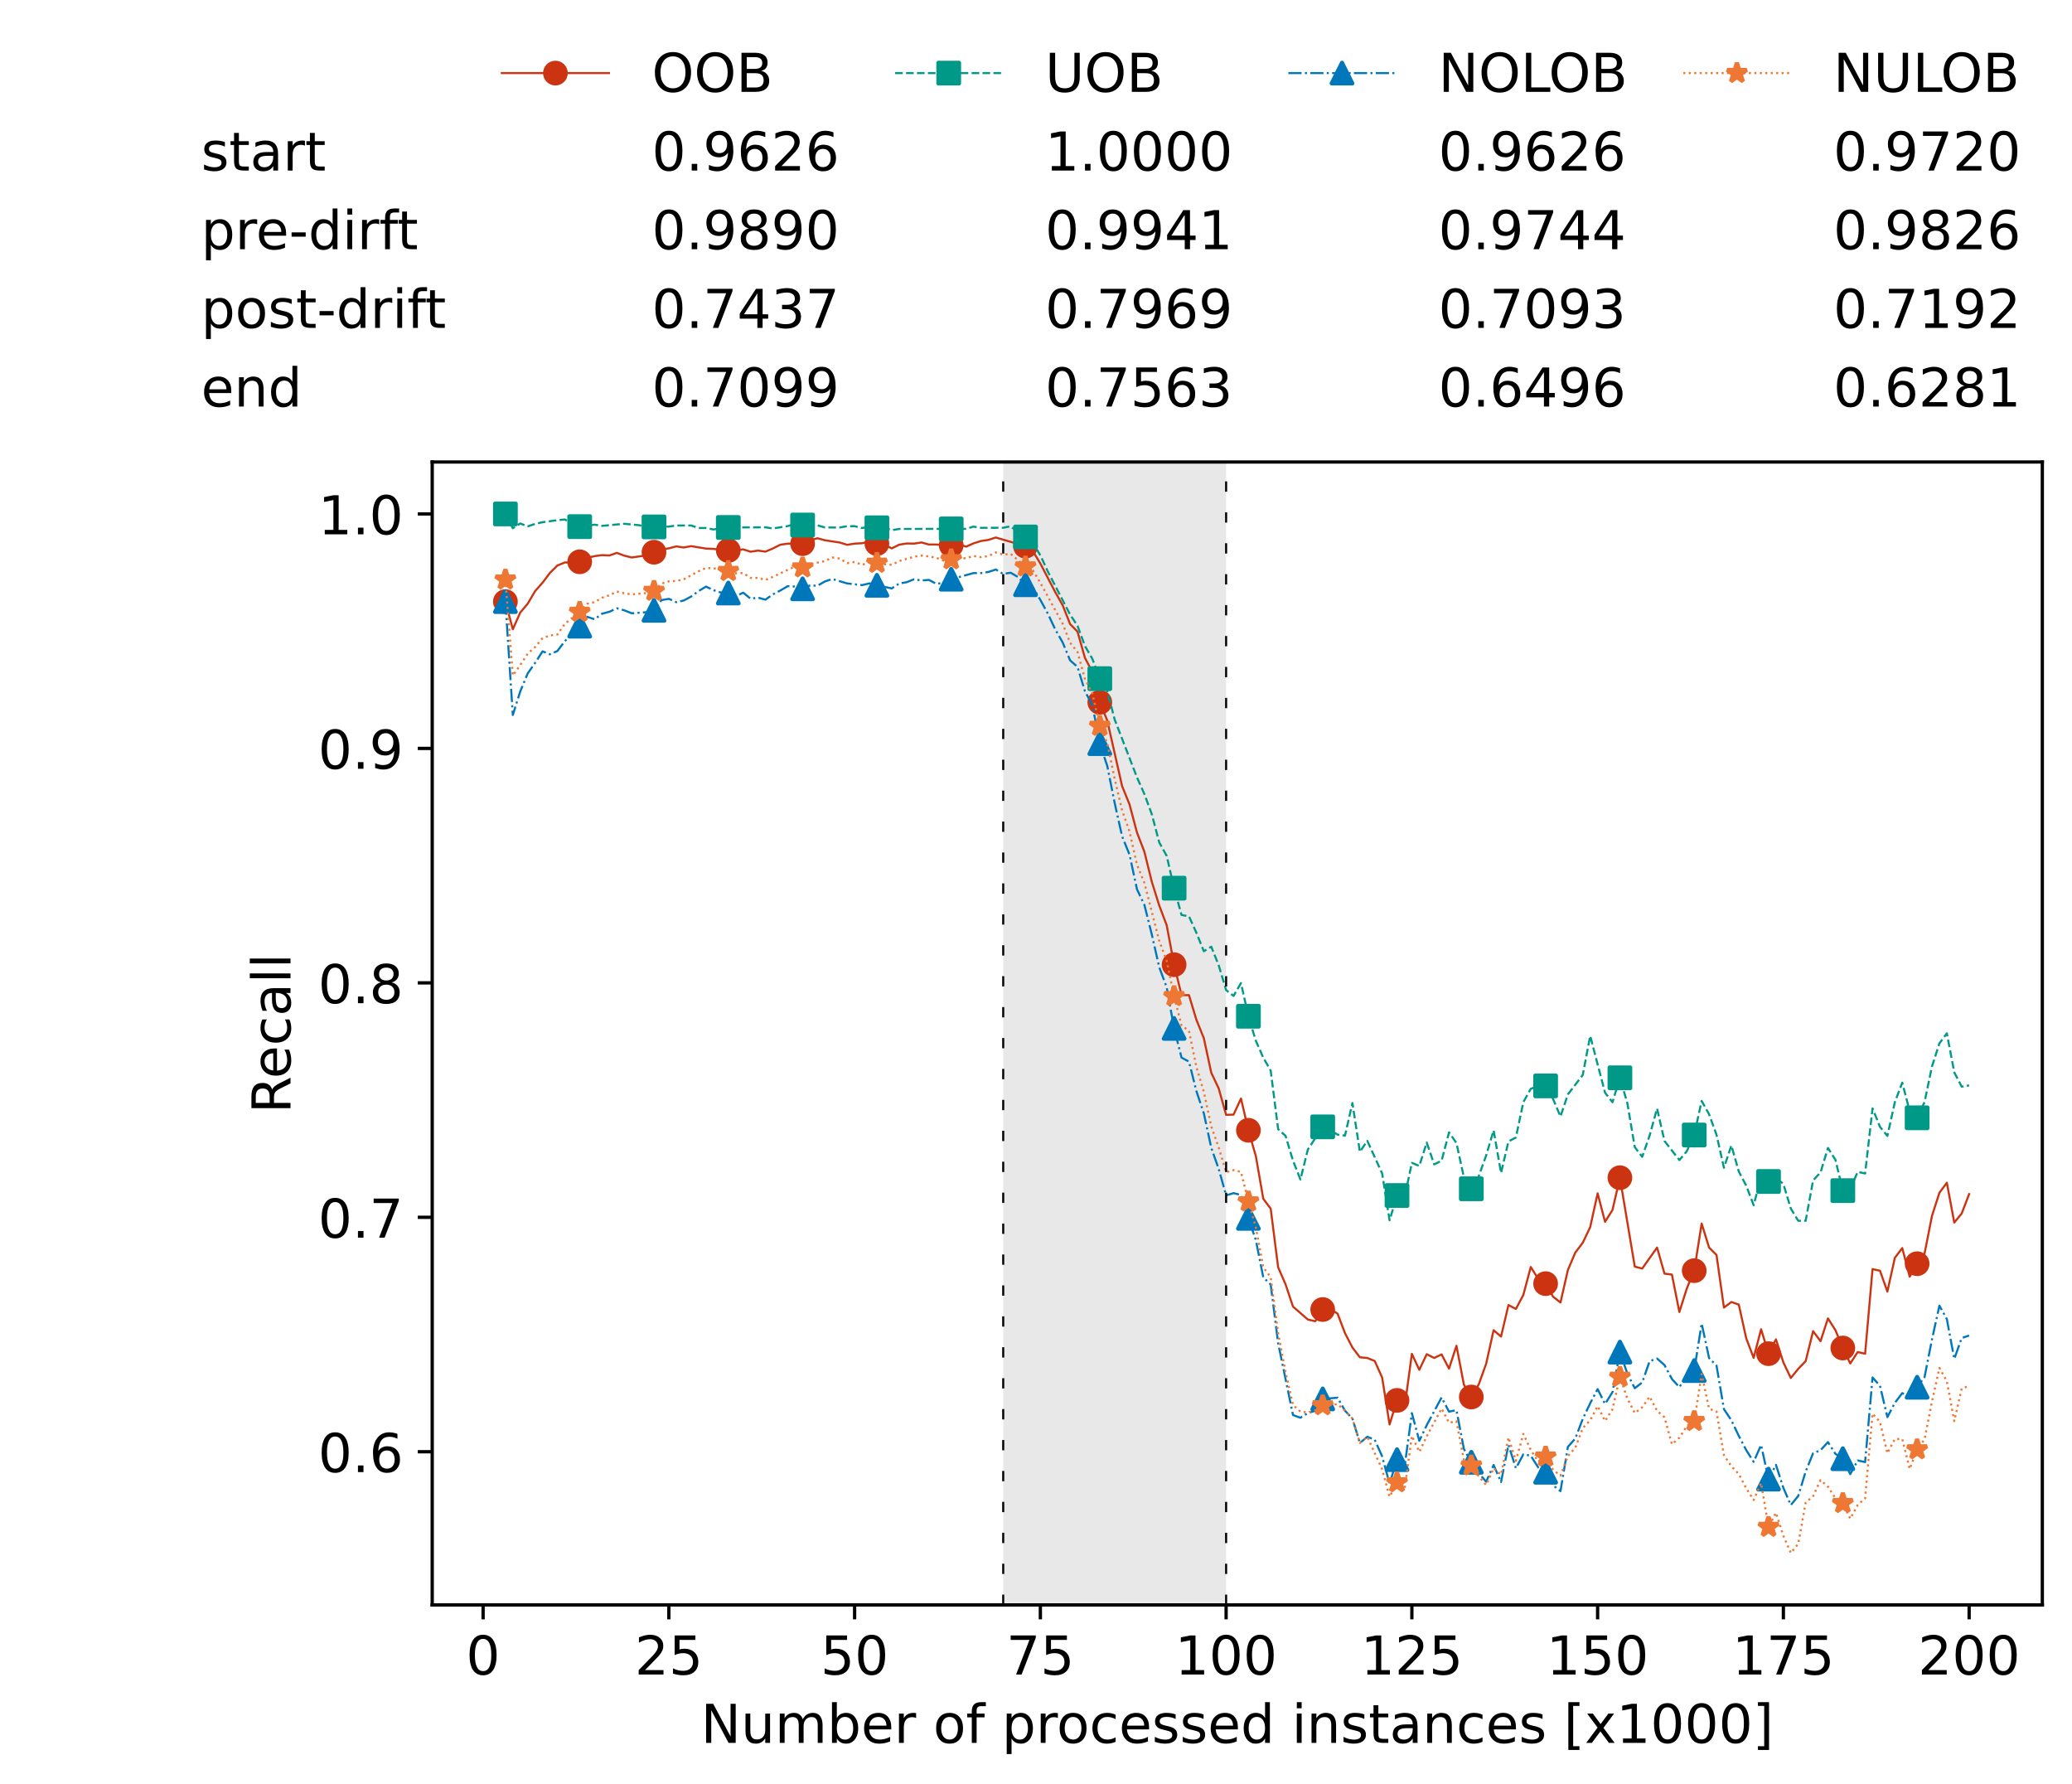 <?xml version="1.0" encoding="utf-8" standalone="no"?>
<!DOCTYPE svg PUBLIC "-//W3C//DTD SVG 1.1//EN"
  "http://www.w3.org/Graphics/SVG/1.1/DTD/svg11.dtd">
<!-- Created with matplotlib (https://matplotlib.org/) -->
<svg height="432.615pt" version="1.1" viewBox="0 0 502.65 432.615" width="502.65pt" xmlns="http://www.w3.org/2000/svg" xmlns:xlink="http://www.w3.org/1999/xlink">
 <defs>
  <style type="text/css">*{stroke-linecap:butt;stroke-linejoin:round;}</style>
 </defs>
 <g id="figure_1">
  <g id="patch_1">
   <path d="M 0 432.615 
L 502.65 432.615 
L 502.65 0 
L 0 0 
z
" style="fill:#ffffff;"/>
  </g>
  <g id="axes_1">
   <g id="patch_2">
    <path d="M 104.85 389.252 
L 495.45 389.252 
L 495.45 112.052 
L 104.85 112.052 
z
" style="fill:#ffffff;"/>
   </g>
   <g id="patch_3">
    <path clip-path="url(#pe6eb31b093)" d="M 297.446 389.252 
L 297.446 112.052 
L 243.372 112.052 
L 243.372 389.252 
z
" style="fill:#d3d3d3;opacity:0.5;"/>
   </g>
   <g id="matplotlib.axis_1">
    <g id="xtick_1">
     <g id="line2d_1">
      <defs>
       <path d="M 0 0 
L 0 3.5 
" id="m07b8b79bb3" style="stroke:#000000;stroke-width:0.8;"/>
      </defs>
      <g>
       <use style="stroke:#000000;stroke-width:0.8;" x="117.197" xlink:href="#m07b8b79bb3" y="389.252"/>
      </g>
     </g>
     <g id="text_1">
      <!-- 0 -->
      <g transform="translate(113.061 406.13)scale(0.13 -0.13)">
       <defs>
        <path d="M 31.781 66.406 
Q 24.172 66.406 20.328 58.906 
Q 16.5 51.422 16.5 36.375 
Q 16.5 21.391 20.328 13.891 
Q 24.172 6.391 31.781 6.391 
Q 39.453 6.391 43.281 13.891 
Q 47.125 21.391 47.125 36.375 
Q 47.125 51.422 43.281 58.906 
Q 39.453 66.406 31.781 66.406 
z
M 31.781 74.219 
Q 44.047 74.219 50.516 64.516 
Q 56.984 54.828 56.984 36.375 
Q 56.984 17.969 50.516 8.266 
Q 44.047 -1.422 31.781 -1.422 
Q 19.531 -1.422 13.062 8.266 
Q 6.594 17.969 6.594 36.375 
Q 6.594 54.828 13.062 64.516 
Q 19.531 74.219 31.781 74.219 
z
" id="DejaVuSans-48"/>
       </defs>
       <use xlink:href="#DejaVuSans-48"/>
      </g>
     </g>
    </g>
    <g id="xtick_2">
     <g id="line2d_2">
      <g>
       <use style="stroke:#000000;stroke-width:0.8;" x="162.259" xlink:href="#m07b8b79bb3" y="389.252"/>
      </g>
     </g>
     <g id="text_2">
      <!-- 25 -->
      <g transform="translate(153.988 406.13)scale(0.13 -0.13)">
       <defs>
        <path d="M 19.188 8.297 
L 53.609 8.297 
L 53.609 0 
L 7.328 0 
L 7.328 8.297 
Q 12.938 14.109 22.625 23.891 
Q 32.328 33.688 34.812 36.531 
Q 39.547 41.844 41.422 45.531 
Q 43.312 49.219 43.312 52.781 
Q 43.312 58.594 39.234 62.25 
Q 35.156 65.922 28.609 65.922 
Q 23.969 65.922 18.812 64.312 
Q 13.672 62.703 7.812 59.422 
L 7.812 69.391 
Q 13.766 71.781 18.938 73 
Q 24.125 74.219 28.422 74.219 
Q 39.75 74.219 46.484 68.547 
Q 53.219 62.891 53.219 53.422 
Q 53.219 48.922 51.531 44.891 
Q 49.859 40.875 45.406 35.406 
Q 44.188 33.984 37.641 27.219 
Q 31.109 20.453 19.188 8.297 
z
" id="DejaVuSans-50"/>
        <path d="M 10.797 72.906 
L 49.516 72.906 
L 49.516 64.594 
L 19.828 64.594 
L 19.828 46.734 
Q 21.969 47.469 24.109 47.828 
Q 26.266 48.188 28.422 48.188 
Q 40.625 48.188 47.75 41.5 
Q 54.891 34.812 54.891 23.391 
Q 54.891 11.625 47.562 5.094 
Q 40.234 -1.422 26.906 -1.422 
Q 22.312 -1.422 17.547 -0.641 
Q 12.797 0.141 7.719 1.703 
L 7.719 11.625 
Q 12.109 9.234 16.797 8.062 
Q 21.484 6.891 26.703 6.891 
Q 35.156 6.891 40.078 11.328 
Q 45.016 15.766 45.016 23.391 
Q 45.016 31 40.078 35.438 
Q 35.156 39.891 26.703 39.891 
Q 22.75 39.891 18.812 39.016 
Q 14.891 38.141 10.797 36.281 
z
" id="DejaVuSans-53"/>
       </defs>
       <use xlink:href="#DejaVuSans-50"/>
       <use x="63.623" xlink:href="#DejaVuSans-53"/>
      </g>
     </g>
    </g>
    <g id="xtick_3">
     <g id="line2d_3">
      <g>
       <use style="stroke:#000000;stroke-width:0.8;" x="207.322" xlink:href="#m07b8b79bb3" y="389.252"/>
      </g>
     </g>
     <g id="text_3">
      <!-- 50 -->
      <g transform="translate(199.05 406.13)scale(0.13 -0.13)">
       <use xlink:href="#DejaVuSans-53"/>
       <use x="63.623" xlink:href="#DejaVuSans-48"/>
      </g>
     </g>
    </g>
    <g id="xtick_4">
     <g id="line2d_4">
      <g>
       <use style="stroke:#000000;stroke-width:0.8;" x="252.384" xlink:href="#m07b8b79bb3" y="389.252"/>
      </g>
     </g>
     <g id="text_4">
      <!-- 75 -->
      <g transform="translate(244.113 406.13)scale(0.13 -0.13)">
       <defs>
        <path d="M 8.203 72.906 
L 55.078 72.906 
L 55.078 68.703 
L 28.609 0 
L 18.312 0 
L 43.219 64.594 
L 8.203 64.594 
z
" id="DejaVuSans-55"/>
       </defs>
       <use xlink:href="#DejaVuSans-55"/>
       <use x="63.623" xlink:href="#DejaVuSans-53"/>
      </g>
     </g>
    </g>
    <g id="xtick_5">
     <g id="line2d_5">
      <g>
       <use style="stroke:#000000;stroke-width:0.8;" x="297.446" xlink:href="#m07b8b79bb3" y="389.252"/>
      </g>
     </g>
     <g id="text_5">
      <!-- 100 -->
      <g transform="translate(285.039 406.13)scale(0.13 -0.13)">
       <defs>
        <path d="M 12.406 8.297 
L 28.516 8.297 
L 28.516 63.922 
L 10.984 60.406 
L 10.984 69.391 
L 28.422 72.906 
L 38.281 72.906 
L 38.281 8.297 
L 54.391 8.297 
L 54.391 0 
L 12.406 0 
z
" id="DejaVuSans-49"/>
       </defs>
       <use xlink:href="#DejaVuSans-49"/>
       <use x="63.623" xlink:href="#DejaVuSans-48"/>
       <use x="127.246" xlink:href="#DejaVuSans-48"/>
      </g>
     </g>
    </g>
    <g id="xtick_6">
     <g id="line2d_6">
      <g>
       <use style="stroke:#000000;stroke-width:0.8;" x="342.509" xlink:href="#m07b8b79bb3" y="389.252"/>
      </g>
     </g>
     <g id="text_6">
      <!-- 125 -->
      <g transform="translate(330.102 406.13)scale(0.13 -0.13)">
       <use xlink:href="#DejaVuSans-49"/>
       <use x="63.623" xlink:href="#DejaVuSans-50"/>
       <use x="127.246" xlink:href="#DejaVuSans-53"/>
      </g>
     </g>
    </g>
    <g id="xtick_7">
     <g id="line2d_7">
      <g>
       <use style="stroke:#000000;stroke-width:0.8;" x="387.571" xlink:href="#m07b8b79bb3" y="389.252"/>
      </g>
     </g>
     <g id="text_7">
      <!-- 150 -->
      <g transform="translate(375.164 406.13)scale(0.13 -0.13)">
       <use xlink:href="#DejaVuSans-49"/>
       <use x="63.623" xlink:href="#DejaVuSans-53"/>
       <use x="127.246" xlink:href="#DejaVuSans-48"/>
      </g>
     </g>
    </g>
    <g id="xtick_8">
     <g id="line2d_8">
      <g>
       <use style="stroke:#000000;stroke-width:0.8;" x="432.633" xlink:href="#m07b8b79bb3" y="389.252"/>
      </g>
     </g>
     <g id="text_8">
      <!-- 175 -->
      <g transform="translate(420.226 406.13)scale(0.13 -0.13)">
       <use xlink:href="#DejaVuSans-49"/>
       <use x="63.623" xlink:href="#DejaVuSans-55"/>
       <use x="127.246" xlink:href="#DejaVuSans-53"/>
      </g>
     </g>
    </g>
    <g id="xtick_9">
     <g id="line2d_9">
      <g>
       <use style="stroke:#000000;stroke-width:0.8;" x="477.695" xlink:href="#m07b8b79bb3" y="389.252"/>
      </g>
     </g>
     <g id="text_9">
      <!-- 200 -->
      <g transform="translate(465.289 406.13)scale(0.13 -0.13)">
       <use xlink:href="#DejaVuSans-50"/>
       <use x="63.623" xlink:href="#DejaVuSans-48"/>
       <use x="127.246" xlink:href="#DejaVuSans-48"/>
      </g>
     </g>
    </g>
    <g id="text_10">
     <!-- Number of processed instances [x1000] -->
     <g transform="translate(170.025 422.711)scale(0.13 -0.13)">
      <defs>
       <path d="M 9.812 72.906 
L 23.094 72.906 
L 55.422 11.922 
L 55.422 72.906 
L 64.984 72.906 
L 64.984 0 
L 51.703 0 
L 19.391 60.984 
L 19.391 0 
L 9.812 0 
z
" id="DejaVuSans-78"/>
       <path d="M 8.5 21.578 
L 8.5 54.688 
L 17.484 54.688 
L 17.484 21.922 
Q 17.484 14.156 20.5 10.266 
Q 23.531 6.391 29.594 6.391 
Q 36.859 6.391 41.078 11.031 
Q 45.312 15.672 45.312 23.688 
L 45.312 54.688 
L 54.297 54.688 
L 54.297 0 
L 45.312 0 
L 45.312 8.406 
Q 42.047 3.422 37.719 1 
Q 33.406 -1.422 27.688 -1.422 
Q 18.266 -1.422 13.375 4.438 
Q 8.5 10.297 8.5 21.578 
z
M 31.109 56 
z
" id="DejaVuSans-117"/>
       <path d="M 52 44.188 
Q 55.375 50.25 60.062 53.125 
Q 64.75 56 71.094 56 
Q 79.641 56 84.281 50.016 
Q 88.922 44.047 88.922 33.016 
L 88.922 0 
L 79.891 0 
L 79.891 32.719 
Q 79.891 40.578 77.094 44.375 
Q 74.312 48.188 68.609 48.188 
Q 61.625 48.188 57.562 43.547 
Q 53.516 38.922 53.516 30.906 
L 53.516 0 
L 44.484 0 
L 44.484 32.719 
Q 44.484 40.625 41.703 44.406 
Q 38.922 48.188 33.109 48.188 
Q 26.219 48.188 22.156 43.531 
Q 18.109 38.875 18.109 30.906 
L 18.109 0 
L 9.078 0 
L 9.078 54.688 
L 18.109 54.688 
L 18.109 46.188 
Q 21.188 51.219 25.484 53.609 
Q 29.781 56 35.688 56 
Q 41.656 56 45.828 52.969 
Q 50 49.953 52 44.188 
z
" id="DejaVuSans-109"/>
       <path d="M 48.688 27.297 
Q 48.688 37.203 44.609 42.844 
Q 40.531 48.484 33.406 48.484 
Q 26.266 48.484 22.188 42.844 
Q 18.109 37.203 18.109 27.297 
Q 18.109 17.391 22.188 11.75 
Q 26.266 6.109 33.406 6.109 
Q 40.531 6.109 44.609 11.75 
Q 48.688 17.391 48.688 27.297 
z
M 18.109 46.391 
Q 20.953 51.266 25.266 53.625 
Q 29.594 56 35.594 56 
Q 45.562 56 51.781 48.094 
Q 58.016 40.188 58.016 27.297 
Q 58.016 14.406 51.781 6.484 
Q 45.562 -1.422 35.594 -1.422 
Q 29.594 -1.422 25.266 0.953 
Q 20.953 3.328 18.109 8.203 
L 18.109 0 
L 9.078 0 
L 9.078 75.984 
L 18.109 75.984 
z
" id="DejaVuSans-98"/>
       <path d="M 56.203 29.594 
L 56.203 25.203 
L 14.891 25.203 
Q 15.484 15.922 20.484 11.062 
Q 25.484 6.203 34.422 6.203 
Q 39.594 6.203 44.453 7.469 
Q 49.312 8.734 54.109 11.281 
L 54.109 2.781 
Q 49.266 0.734 44.188 -0.344 
Q 39.109 -1.422 33.891 -1.422 
Q 20.797 -1.422 13.156 6.188 
Q 5.516 13.812 5.516 26.812 
Q 5.516 40.234 12.766 48.109 
Q 20.016 56 32.328 56 
Q 43.359 56 49.781 48.891 
Q 56.203 41.797 56.203 29.594 
z
M 47.219 32.234 
Q 47.125 39.594 43.094 43.984 
Q 39.062 48.391 32.422 48.391 
Q 24.906 48.391 20.391 44.141 
Q 15.875 39.891 15.188 32.172 
z
" id="DejaVuSans-101"/>
       <path d="M 41.109 46.297 
Q 39.594 47.172 37.812 47.578 
Q 36.031 48 33.891 48 
Q 26.266 48 22.188 43.047 
Q 18.109 38.094 18.109 28.812 
L 18.109 0 
L 9.078 0 
L 9.078 54.688 
L 18.109 54.688 
L 18.109 46.188 
Q 20.953 51.172 25.484 53.578 
Q 30.031 56 36.531 56 
Q 37.453 56 38.578 55.875 
Q 39.703 55.766 41.062 55.516 
z
" id="DejaVuSans-114"/>
       <path id="DejaVuSans-32"/>
       <path d="M 30.609 48.391 
Q 23.391 48.391 19.188 42.75 
Q 14.984 37.109 14.984 27.297 
Q 14.984 17.484 19.156 11.844 
Q 23.344 6.203 30.609 6.203 
Q 37.797 6.203 41.984 11.859 
Q 46.188 17.531 46.188 27.297 
Q 46.188 37.016 41.984 42.703 
Q 37.797 48.391 30.609 48.391 
z
M 30.609 56 
Q 42.328 56 49.016 48.375 
Q 55.719 40.766 55.719 27.297 
Q 55.719 13.875 49.016 6.219 
Q 42.328 -1.422 30.609 -1.422 
Q 18.844 -1.422 12.172 6.219 
Q 5.516 13.875 5.516 27.297 
Q 5.516 40.766 12.172 48.375 
Q 18.844 56 30.609 56 
z
" id="DejaVuSans-111"/>
       <path d="M 37.109 75.984 
L 37.109 68.5 
L 28.516 68.5 
Q 23.688 68.5 21.797 66.547 
Q 19.922 64.594 19.922 59.516 
L 19.922 54.688 
L 34.719 54.688 
L 34.719 47.703 
L 19.922 47.703 
L 19.922 0 
L 10.891 0 
L 10.891 47.703 
L 2.297 47.703 
L 2.297 54.688 
L 10.891 54.688 
L 10.891 58.5 
Q 10.891 67.625 15.141 71.797 
Q 19.391 75.984 28.609 75.984 
z
" id="DejaVuSans-102"/>
       <path d="M 18.109 8.203 
L 18.109 -20.797 
L 9.078 -20.797 
L 9.078 54.688 
L 18.109 54.688 
L 18.109 46.391 
Q 20.953 51.266 25.266 53.625 
Q 29.594 56 35.594 56 
Q 45.562 56 51.781 48.094 
Q 58.016 40.188 58.016 27.297 
Q 58.016 14.406 51.781 6.484 
Q 45.562 -1.422 35.594 -1.422 
Q 29.594 -1.422 25.266 0.953 
Q 20.953 3.328 18.109 8.203 
z
M 48.688 27.297 
Q 48.688 37.203 44.609 42.844 
Q 40.531 48.484 33.406 48.484 
Q 26.266 48.484 22.188 42.844 
Q 18.109 37.203 18.109 27.297 
Q 18.109 17.391 22.188 11.75 
Q 26.266 6.109 33.406 6.109 
Q 40.531 6.109 44.609 11.75 
Q 48.688 17.391 48.688 27.297 
z
" id="DejaVuSans-112"/>
       <path d="M 48.781 52.594 
L 48.781 44.188 
Q 44.969 46.297 41.141 47.344 
Q 37.312 48.391 33.406 48.391 
Q 24.656 48.391 19.812 42.844 
Q 14.984 37.312 14.984 27.297 
Q 14.984 17.281 19.812 11.734 
Q 24.656 6.203 33.406 6.203 
Q 37.312 6.203 41.141 7.25 
Q 44.969 8.297 48.781 10.406 
L 48.781 2.094 
Q 45.016 0.344 40.984 -0.531 
Q 36.969 -1.422 32.422 -1.422 
Q 20.062 -1.422 12.781 6.344 
Q 5.516 14.109 5.516 27.297 
Q 5.516 40.672 12.859 48.328 
Q 20.219 56 33.016 56 
Q 37.156 56 41.109 55.141 
Q 45.062 54.297 48.781 52.594 
z
" id="DejaVuSans-99"/>
       <path d="M 44.281 53.078 
L 44.281 44.578 
Q 40.484 46.531 36.375 47.5 
Q 32.281 48.484 27.875 48.484 
Q 21.188 48.484 17.844 46.438 
Q 14.5 44.391 14.5 40.281 
Q 14.5 37.156 16.891 35.375 
Q 19.281 33.594 26.516 31.984 
L 29.594 31.297 
Q 39.156 29.25 43.188 25.516 
Q 47.219 21.781 47.219 15.094 
Q 47.219 7.469 41.188 3.016 
Q 35.156 -1.422 24.609 -1.422 
Q 20.219 -1.422 15.453 -0.562 
Q 10.688 0.297 5.422 2 
L 5.422 11.281 
Q 10.406 8.688 15.234 7.391 
Q 20.062 6.109 24.812 6.109 
Q 31.156 6.109 34.562 8.281 
Q 37.984 10.453 37.984 14.406 
Q 37.984 18.062 35.516 20.016 
Q 33.062 21.969 24.703 23.781 
L 21.578 24.516 
Q 13.234 26.266 9.516 29.906 
Q 5.812 33.547 5.812 39.891 
Q 5.812 47.609 11.281 51.797 
Q 16.75 56 26.812 56 
Q 31.781 56 36.172 55.266 
Q 40.578 54.547 44.281 53.078 
z
" id="DejaVuSans-115"/>
       <path d="M 45.406 46.391 
L 45.406 75.984 
L 54.391 75.984 
L 54.391 0 
L 45.406 0 
L 45.406 8.203 
Q 42.578 3.328 38.25 0.953 
Q 33.938 -1.422 27.875 -1.422 
Q 17.969 -1.422 11.734 6.484 
Q 5.516 14.406 5.516 27.297 
Q 5.516 40.188 11.734 48.094 
Q 17.969 56 27.875 56 
Q 33.938 56 38.25 53.625 
Q 42.578 51.266 45.406 46.391 
z
M 14.797 27.297 
Q 14.797 17.391 18.875 11.75 
Q 22.953 6.109 30.078 6.109 
Q 37.203 6.109 41.297 11.75 
Q 45.406 17.391 45.406 27.297 
Q 45.406 37.203 41.297 42.844 
Q 37.203 48.484 30.078 48.484 
Q 22.953 48.484 18.875 42.844 
Q 14.797 37.203 14.797 27.297 
z
" id="DejaVuSans-100"/>
       <path d="M 9.422 54.688 
L 18.406 54.688 
L 18.406 0 
L 9.422 0 
z
M 9.422 75.984 
L 18.406 75.984 
L 18.406 64.594 
L 9.422 64.594 
z
" id="DejaVuSans-105"/>
       <path d="M 54.891 33.016 
L 54.891 0 
L 45.906 0 
L 45.906 32.719 
Q 45.906 40.484 42.875 44.328 
Q 39.844 48.188 33.797 48.188 
Q 26.516 48.188 22.312 43.547 
Q 18.109 38.922 18.109 30.906 
L 18.109 0 
L 9.078 0 
L 9.078 54.688 
L 18.109 54.688 
L 18.109 46.188 
Q 21.344 51.125 25.703 53.562 
Q 30.078 56 35.797 56 
Q 45.219 56 50.047 50.172 
Q 54.891 44.344 54.891 33.016 
z
" id="DejaVuSans-110"/>
       <path d="M 18.312 70.219 
L 18.312 54.688 
L 36.812 54.688 
L 36.812 47.703 
L 18.312 47.703 
L 18.312 18.016 
Q 18.312 11.328 20.141 9.422 
Q 21.969 7.516 27.594 7.516 
L 36.812 7.516 
L 36.812 0 
L 27.594 0 
Q 17.188 0 13.234 3.875 
Q 9.281 7.766 9.281 18.016 
L 9.281 47.703 
L 2.688 47.703 
L 2.688 54.688 
L 9.281 54.688 
L 9.281 70.219 
z
" id="DejaVuSans-116"/>
       <path d="M 34.281 27.484 
Q 23.391 27.484 19.188 25 
Q 14.984 22.516 14.984 16.5 
Q 14.984 11.719 18.141 8.906 
Q 21.297 6.109 26.703 6.109 
Q 34.188 6.109 38.703 11.406 
Q 43.219 16.703 43.219 25.484 
L 43.219 27.484 
z
M 52.203 31.203 
L 52.203 0 
L 43.219 0 
L 43.219 8.297 
Q 40.141 3.328 35.547 0.953 
Q 30.953 -1.422 24.312 -1.422 
Q 15.922 -1.422 10.953 3.297 
Q 6 8.016 6 15.922 
Q 6 25.141 12.172 29.828 
Q 18.359 34.516 30.609 34.516 
L 43.219 34.516 
L 43.219 35.406 
Q 43.219 41.609 39.141 45 
Q 35.062 48.391 27.688 48.391 
Q 23 48.391 18.547 47.266 
Q 14.109 46.141 10.016 43.891 
L 10.016 52.203 
Q 14.938 54.109 19.578 55.047 
Q 24.219 56 28.609 56 
Q 40.484 56 46.344 49.844 
Q 52.203 43.703 52.203 31.203 
z
" id="DejaVuSans-97"/>
       <path d="M 8.594 75.984 
L 29.297 75.984 
L 29.297 69 
L 17.578 69 
L 17.578 -6.203 
L 29.297 -6.203 
L 29.297 -13.188 
L 8.594 -13.188 
z
" id="DejaVuSans-91"/>
       <path d="M 54.891 54.688 
L 35.109 28.078 
L 55.906 0 
L 45.312 0 
L 29.391 21.484 
L 13.484 0 
L 2.875 0 
L 24.125 28.609 
L 4.688 54.688 
L 15.281 54.688 
L 29.781 35.203 
L 44.281 54.688 
z
" id="DejaVuSans-120"/>
       <path d="M 30.422 75.984 
L 30.422 -13.188 
L 9.719 -13.188 
L 9.719 -6.203 
L 21.391 -6.203 
L 21.391 69 
L 9.719 69 
L 9.719 75.984 
z
" id="DejaVuSans-93"/>
      </defs>
      <use xlink:href="#DejaVuSans-78"/>
      <use x="74.805" xlink:href="#DejaVuSans-117"/>
      <use x="138.184" xlink:href="#DejaVuSans-109"/>
      <use x="235.596" xlink:href="#DejaVuSans-98"/>
      <use x="299.072" xlink:href="#DejaVuSans-101"/>
      <use x="360.596" xlink:href="#DejaVuSans-114"/>
      <use x="401.709" xlink:href="#DejaVuSans-32"/>
      <use x="433.496" xlink:href="#DejaVuSans-111"/>
      <use x="494.678" xlink:href="#DejaVuSans-102"/>
      <use x="529.883" xlink:href="#DejaVuSans-32"/>
      <use x="561.67" xlink:href="#DejaVuSans-112"/>
      <use x="625.146" xlink:href="#DejaVuSans-114"/>
      <use x="664.01" xlink:href="#DejaVuSans-111"/>
      <use x="725.191" xlink:href="#DejaVuSans-99"/>
      <use x="780.172" xlink:href="#DejaVuSans-101"/>
      <use x="841.695" xlink:href="#DejaVuSans-115"/>
      <use x="893.795" xlink:href="#DejaVuSans-115"/>
      <use x="945.895" xlink:href="#DejaVuSans-101"/>
      <use x="1007.418" xlink:href="#DejaVuSans-100"/>
      <use x="1070.895" xlink:href="#DejaVuSans-32"/>
      <use x="1102.682" xlink:href="#DejaVuSans-105"/>
      <use x="1130.465" xlink:href="#DejaVuSans-110"/>
      <use x="1193.844" xlink:href="#DejaVuSans-115"/>
      <use x="1245.943" xlink:href="#DejaVuSans-116"/>
      <use x="1285.152" xlink:href="#DejaVuSans-97"/>
      <use x="1346.432" xlink:href="#DejaVuSans-110"/>
      <use x="1409.811" xlink:href="#DejaVuSans-99"/>
      <use x="1464.791" xlink:href="#DejaVuSans-101"/>
      <use x="1526.314" xlink:href="#DejaVuSans-115"/>
      <use x="1578.414" xlink:href="#DejaVuSans-32"/>
      <use x="1610.201" xlink:href="#DejaVuSans-91"/>
      <use x="1649.215" xlink:href="#DejaVuSans-120"/>
      <use x="1708.395" xlink:href="#DejaVuSans-49"/>
      <use x="1772.018" xlink:href="#DejaVuSans-48"/>
      <use x="1835.641" xlink:href="#DejaVuSans-48"/>
      <use x="1899.264" xlink:href="#DejaVuSans-48"/>
      <use x="1962.887" xlink:href="#DejaVuSans-93"/>
     </g>
    </g>
   </g>
   <g id="matplotlib.axis_2">
    <g id="ytick_1">
     <g id="line2d_10">
      <defs>
       <path d="M 0 0 
L -3.5 0 
" id="m03a28ae608" style="stroke:#000000;stroke-width:0.8;"/>
      </defs>
      <g>
       <use style="stroke:#000000;stroke-width:0.8;" x="104.85" xlink:href="#m03a28ae608" y="352.096"/>
      </g>
     </g>
     <g id="text_11">
      <!-- 0.6 -->
      <g transform="translate(77.176 357.035)scale(0.13 -0.13)">
       <defs>
        <path d="M 10.688 12.406 
L 21 12.406 
L 21 0 
L 10.688 0 
z
" id="DejaVuSans-46"/>
        <path d="M 33.016 40.375 
Q 26.375 40.375 22.484 35.828 
Q 18.609 31.297 18.609 23.391 
Q 18.609 15.531 22.484 10.953 
Q 26.375 6.391 33.016 6.391 
Q 39.656 6.391 43.531 10.953 
Q 47.406 15.531 47.406 23.391 
Q 47.406 31.297 43.531 35.828 
Q 39.656 40.375 33.016 40.375 
z
M 52.594 71.297 
L 52.594 62.312 
Q 48.875 64.062 45.094 64.984 
Q 41.312 65.922 37.594 65.922 
Q 27.828 65.922 22.672 59.328 
Q 17.531 52.734 16.797 39.406 
Q 19.672 43.656 24.016 45.922 
Q 28.375 48.188 33.594 48.188 
Q 44.578 48.188 50.953 41.516 
Q 57.328 34.859 57.328 23.391 
Q 57.328 12.156 50.688 5.359 
Q 44.047 -1.422 33.016 -1.422 
Q 20.359 -1.422 13.672 8.266 
Q 6.984 17.969 6.984 36.375 
Q 6.984 53.656 15.188 63.938 
Q 23.391 74.219 37.203 74.219 
Q 40.922 74.219 44.703 73.484 
Q 48.484 72.75 52.594 71.297 
z
" id="DejaVuSans-54"/>
       </defs>
       <use xlink:href="#DejaVuSans-48"/>
       <use x="63.623" xlink:href="#DejaVuSans-46"/>
       <use x="95.41" xlink:href="#DejaVuSans-54"/>
      </g>
     </g>
    </g>
    <g id="ytick_2">
     <g id="line2d_11">
      <g>
       <use style="stroke:#000000;stroke-width:0.8;" x="104.85" xlink:href="#m03a28ae608" y="295.235"/>
      </g>
     </g>
     <g id="text_12">
      <!-- 0.7 -->
      <g transform="translate(77.176 300.174)scale(0.13 -0.13)">
       <use xlink:href="#DejaVuSans-48"/>
       <use x="63.623" xlink:href="#DejaVuSans-46"/>
       <use x="95.41" xlink:href="#DejaVuSans-55"/>
      </g>
     </g>
    </g>
    <g id="ytick_3">
     <g id="line2d_12">
      <g>
       <use style="stroke:#000000;stroke-width:0.8;" x="104.85" xlink:href="#m03a28ae608" y="238.374"/>
      </g>
     </g>
     <g id="text_13">
      <!-- 0.8 -->
      <g transform="translate(77.176 243.313)scale(0.13 -0.13)">
       <defs>
        <path d="M 31.781 34.625 
Q 24.75 34.625 20.719 30.859 
Q 16.703 27.094 16.703 20.516 
Q 16.703 13.922 20.719 10.156 
Q 24.75 6.391 31.781 6.391 
Q 38.812 6.391 42.859 10.172 
Q 46.922 13.969 46.922 20.516 
Q 46.922 27.094 42.891 30.859 
Q 38.875 34.625 31.781 34.625 
z
M 21.922 38.812 
Q 15.578 40.375 12.031 44.719 
Q 8.5 49.078 8.5 55.328 
Q 8.5 64.062 14.719 69.141 
Q 20.953 74.219 31.781 74.219 
Q 42.672 74.219 48.875 69.141 
Q 55.078 64.062 55.078 55.328 
Q 55.078 49.078 51.531 44.719 
Q 48 40.375 41.703 38.812 
Q 48.828 37.156 52.797 32.312 
Q 56.781 27.484 56.781 20.516 
Q 56.781 9.906 50.312 4.234 
Q 43.844 -1.422 31.781 -1.422 
Q 19.734 -1.422 13.25 4.234 
Q 6.781 9.906 6.781 20.516 
Q 6.781 27.484 10.781 32.312 
Q 14.797 37.156 21.922 38.812 
z
M 18.312 54.391 
Q 18.312 48.734 21.844 45.562 
Q 25.391 42.391 31.781 42.391 
Q 38.141 42.391 41.719 45.562 
Q 45.312 48.734 45.312 54.391 
Q 45.312 60.062 41.719 63.234 
Q 38.141 66.406 31.781 66.406 
Q 25.391 66.406 21.844 63.234 
Q 18.312 60.062 18.312 54.391 
z
" id="DejaVuSans-56"/>
       </defs>
       <use xlink:href="#DejaVuSans-48"/>
       <use x="63.623" xlink:href="#DejaVuSans-46"/>
       <use x="95.41" xlink:href="#DejaVuSans-56"/>
      </g>
     </g>
    </g>
    <g id="ytick_4">
     <g id="line2d_13">
      <g>
       <use style="stroke:#000000;stroke-width:0.8;" x="104.85" xlink:href="#m03a28ae608" y="181.513"/>
      </g>
     </g>
     <g id="text_14">
      <!-- 0.9 -->
      <g transform="translate(77.176 186.452)scale(0.13 -0.13)">
       <defs>
        <path d="M 10.984 1.516 
L 10.984 10.5 
Q 14.703 8.734 18.5 7.812 
Q 22.312 6.891 25.984 6.891 
Q 35.75 6.891 40.891 13.453 
Q 46.047 20.016 46.781 33.406 
Q 43.953 29.203 39.594 26.953 
Q 35.25 24.703 29.984 24.703 
Q 19.047 24.703 12.672 31.312 
Q 6.297 37.938 6.297 49.422 
Q 6.297 60.641 12.938 67.422 
Q 19.578 74.219 30.609 74.219 
Q 43.266 74.219 49.922 64.516 
Q 56.594 54.828 56.594 36.375 
Q 56.594 19.141 48.406 8.859 
Q 40.234 -1.422 26.422 -1.422 
Q 22.703 -1.422 18.891 -0.688 
Q 15.094 0.047 10.984 1.516 
z
M 30.609 32.422 
Q 37.25 32.422 41.125 36.953 
Q 45.016 41.5 45.016 49.422 
Q 45.016 57.281 41.125 61.844 
Q 37.25 66.406 30.609 66.406 
Q 23.969 66.406 20.094 61.844 
Q 16.219 57.281 16.219 49.422 
Q 16.219 41.5 20.094 36.953 
Q 23.969 32.422 30.609 32.422 
z
" id="DejaVuSans-57"/>
       </defs>
       <use xlink:href="#DejaVuSans-48"/>
       <use x="63.623" xlink:href="#DejaVuSans-46"/>
       <use x="95.41" xlink:href="#DejaVuSans-57"/>
      </g>
     </g>
    </g>
    <g id="ytick_5">
     <g id="line2d_14">
      <g>
       <use style="stroke:#000000;stroke-width:0.8;" x="104.85" xlink:href="#m03a28ae608" y="124.652"/>
      </g>
     </g>
     <g id="text_15">
      <!-- 1.0 -->
      <g transform="translate(77.176 129.591)scale(0.13 -0.13)">
       <use xlink:href="#DejaVuSans-49"/>
       <use x="63.623" xlink:href="#DejaVuSans-46"/>
       <use x="95.41" xlink:href="#DejaVuSans-48"/>
      </g>
     </g>
    </g>
    <g id="text_16">
     <!-- Recall -->
     <g transform="translate(70.472 270.044)rotate(-90)scale(0.13 -0.13)">
      <defs>
       <path d="M 44.391 34.188 
Q 47.562 33.109 50.562 29.594 
Q 53.562 26.078 56.594 19.922 
L 66.609 0 
L 56 0 
L 46.688 18.703 
Q 43.062 26.031 39.672 28.422 
Q 36.281 30.812 30.422 30.812 
L 19.672 30.812 
L 19.672 0 
L 9.812 0 
L 9.812 72.906 
L 32.078 72.906 
Q 44.578 72.906 50.734 67.672 
Q 56.891 62.453 56.891 51.906 
Q 56.891 45.016 53.688 40.469 
Q 50.484 35.938 44.391 34.188 
z
M 19.672 64.797 
L 19.672 38.922 
L 32.078 38.922 
Q 39.203 38.922 42.844 42.219 
Q 46.484 45.516 46.484 51.906 
Q 46.484 58.297 42.844 61.547 
Q 39.203 64.797 32.078 64.797 
z
" id="DejaVuSans-82"/>
       <path d="M 9.422 75.984 
L 18.406 75.984 
L 18.406 0 
L 9.422 0 
z
" id="DejaVuSans-108"/>
      </defs>
      <use xlink:href="#DejaVuSans-82"/>
      <use x="64.982" xlink:href="#DejaVuSans-101"/>
      <use x="126.506" xlink:href="#DejaVuSans-99"/>
      <use x="181.486" xlink:href="#DejaVuSans-97"/>
      <use x="242.766" xlink:href="#DejaVuSans-108"/>
      <use x="270.549" xlink:href="#DejaVuSans-108"/>
     </g>
    </g>
   </g>
   <g id="line2d_15"/>
   <g id="line2d_16"/>
   <g id="line2d_17"/>
   <g id="line2d_18"/>
   <g id="line2d_19"/>
   <g id="line2d_20">
    <path clip-path="url(#pe6eb31b093)" d="M 122.605 145.908 
L 124.407 152.616 
L 126.21 148.559 
L 128.012 146.424 
L 129.815 143.362 
L 131.617 141.321 
L 133.419 138.939 
L 135.222 137.153 
L 137.024 136.416 
L 138.827 136.449 
L 140.629 136.253 
L 142.432 135.286 
L 144.234 134.889 
L 146.037 134.635 
L 147.839 134.72 
L 149.642 134.091 
L 151.444 134.763 
L 153.247 135.21 
L 156.852 134.693 
L 160.457 133.272 
L 162.259 132.985 
L 164.062 132.516 
L 165.864 132.785 
L 167.667 132.462 
L 171.272 133.049 
L 173.074 133.12 
L 174.877 133.395 
L 176.679 133.518 
L 178.482 133.518 
L 180.284 133.244 
L 182.087 133.808 
L 183.889 133.538 
L 185.692 133.789 
L 187.494 133.022 
L 189.297 132.115 
L 191.099 131.849 
L 194.704 131.86 
L 196.507 131.048 
L 198.309 130.544 
L 200.112 131.035 
L 203.717 131.581 
L 205.519 132.135 
L 207.322 131.847 
L 209.124 131.751 
L 210.927 131.371 
L 212.729 131.839 
L 214.532 132.123 
L 216.334 133.002 
L 218.137 132.104 
L 219.939 131.811 
L 221.742 131.844 
L 223.544 131.568 
L 225.347 132.067 
L 227.149 132.067 
L 228.952 132.249 
L 230.754 132.23 
L 232.557 131.97 
L 234.359 132.581 
L 236.162 131.791 
L 237.964 131.214 
L 239.767 130.946 
L 241.569 130.361 
L 248.779 132.469 
L 250.581 133.681 
L 252.384 136.679 
L 255.989 143.609 
L 257.791 146.792 
L 259.594 151.355 
L 261.396 153.193 
L 263.199 159.566 
L 265.001 162.978 
L 266.804 170.325 
L 268.606 174.737 
L 272.211 190.655 
L 274.014 195.1 
L 275.816 201.899 
L 277.619 206.575 
L 279.421 213.876 
L 281.224 219.613 
L 283.026 224.402 
L 284.829 233.968 
L 286.631 241.356 
L 288.434 241.356 
L 290.236 247.327 
L 292.039 251.799 
L 293.841 260.178 
L 295.644 263.977 
L 297.446 270.388 
L 299.249 270.334 
L 301.051 266.439 
L 302.854 274.133 
L 304.656 280.383 
L 306.459 290.741 
L 308.261 293.145 
L 310.064 307.361 
L 311.866 311.497 
L 313.669 316.891 
L 317.274 320.036 
L 319.076 320.442 
L 320.879 317.604 
L 322.681 317.467 
L 324.484 318.608 
L 326.286 323.346 
L 328.089 326.821 
L 329.891 329.19 
L 331.694 329.357 
L 333.496 330.086 
L 335.299 334.107 
L 337.101 345.479 
L 338.904 339.647 
L 340.706 341.621 
L 342.509 328.354 
L 344.311 332.231 
L 346.114 328.44 
L 347.916 329.351 
L 349.719 328.49 
L 351.521 331.936 
L 353.324 326.397 
L 355.126 335.813 
L 356.928 338.823 
L 358.731 335.761 
L 360.533 330.744 
L 362.336 322.621 
L 364.138 324.172 
L 365.941 316.518 
L 367.743 317.465 
L 369.546 314.081 
L 371.348 307.296 
L 373.151 310.139 
L 374.953 311.324 
L 376.756 314.483 
L 378.558 315.904 
L 380.361 308.007 
L 382.163 303.779 
L 383.966 301.409 
L 385.768 297.619 
L 387.571 289.434 
L 389.373 296.326 
L 391.176 293.455 
L 392.978 285.636 
L 396.583 307.196 
L 398.386 307.665 
L 401.991 302.581 
L 403.793 308.899 
L 405.596 309.124 
L 407.398 318.206 
L 409.201 312.52 
L 411.003 308.177 
L 412.806 296.756 
L 414.608 302.571 
L 416.411 304.376 
L 418.213 317.134 
L 420.016 315.78 
L 421.818 316.411 
L 423.621 324.596 
L 425.423 329.334 
L 427.226 322.385 
L 429.028 328.308 
L 430.831 324.845 
L 432.633 330.43 
L 434.436 334.207 
L 436.238 331.992 
L 438.041 330.117 
L 439.843 322.852 
L 441.646 325.282 
L 443.448 319.753 
L 445.251 322.596 
L 447.053 326.94 
L 448.856 330.689 
L 450.658 327.92 
L 452.461 328.326 
L 454.263 307.793 
L 456.066 308.199 
L 457.868 313.253 
L 459.671 305.069 
L 461.473 302.7 
L 463.276 309.649 
L 465.078 306.49 
L 466.881 304.03 
L 468.683 294.892 
L 470.485 289.292 
L 472.288 286.855 
L 474.09 296.514 
L 475.893 294.303 
L 477.695 289.616 
L 477.695 289.616 
" style="fill:none;stroke:#cc3311;stroke-linecap:square;stroke-width:0.5;"/>
    <defs>
     <path d="M 0 2.5 
C 0.663 2.5 1.299 2.237 1.768 1.768 
C 2.237 1.299 2.5 0.663 2.5 0 
C 2.5 -0.663 2.237 -1.299 1.768 -1.768 
C 1.299 -2.237 0.663 -2.5 0 -2.5 
C -0.663 -2.5 -1.299 -2.237 -1.768 -1.768 
C -2.237 -1.299 -2.5 -0.663 -2.5 0 
C -2.5 0.663 -2.237 1.299 -1.768 1.768 
C -1.299 2.237 -0.663 2.5 0 2.5 
z
" id="m7defe13e18" style="stroke:#cc3311;"/>
    </defs>
    <g clip-path="url(#pe6eb31b093)">
     <use style="fill:#cc3311;stroke:#cc3311;" x="122.605" xlink:href="#m7defe13e18" y="145.908"/>
     <use style="fill:#cc3311;stroke:#cc3311;" x="140.629" xlink:href="#m7defe13e18" y="136.253"/>
     <use style="fill:#cc3311;stroke:#cc3311;" x="158.654" xlink:href="#m7defe13e18" y="133.933"/>
     <use style="fill:#cc3311;stroke:#cc3311;" x="176.679" xlink:href="#m7defe13e18" y="133.518"/>
     <use style="fill:#cc3311;stroke:#cc3311;" x="194.704" xlink:href="#m7defe13e18" y="131.86"/>
     <use style="fill:#cc3311;stroke:#cc3311;" x="212.729" xlink:href="#m7defe13e18" y="131.839"/>
     <use style="fill:#cc3311;stroke:#cc3311;" x="230.754" xlink:href="#m7defe13e18" y="132.23"/>
     <use style="fill:#cc3311;stroke:#cc3311;" x="248.779" xlink:href="#m7defe13e18" y="132.469"/>
     <use style="fill:#cc3311;stroke:#cc3311;" x="266.804" xlink:href="#m7defe13e18" y="170.325"/>
     <use style="fill:#cc3311;stroke:#cc3311;" x="284.829" xlink:href="#m7defe13e18" y="233.968"/>
     <use style="fill:#cc3311;stroke:#cc3311;" x="302.854" xlink:href="#m7defe13e18" y="274.133"/>
     <use style="fill:#cc3311;stroke:#cc3311;" x="320.879" xlink:href="#m7defe13e18" y="317.604"/>
     <use style="fill:#cc3311;stroke:#cc3311;" x="338.904" xlink:href="#m7defe13e18" y="339.647"/>
     <use style="fill:#cc3311;stroke:#cc3311;" x="356.928" xlink:href="#m7defe13e18" y="338.823"/>
     <use style="fill:#cc3311;stroke:#cc3311;" x="374.953" xlink:href="#m7defe13e18" y="311.324"/>
     <use style="fill:#cc3311;stroke:#cc3311;" x="392.978" xlink:href="#m7defe13e18" y="285.636"/>
     <use style="fill:#cc3311;stroke:#cc3311;" x="411.003" xlink:href="#m7defe13e18" y="308.177"/>
     <use style="fill:#cc3311;stroke:#cc3311;" x="429.028" xlink:href="#m7defe13e18" y="328.308"/>
     <use style="fill:#cc3311;stroke:#cc3311;" x="447.053" xlink:href="#m7defe13e18" y="326.94"/>
     <use style="fill:#cc3311;stroke:#cc3311;" x="465.078" xlink:href="#m7defe13e18" y="306.49"/>
    </g>
   </g>
   <g id="line2d_21"/>
   <g id="line2d_22"/>
   <g id="line2d_23"/>
   <g id="line2d_24"/>
   <g id="line2d_25">
    <path clip-path="url(#pe6eb31b093)" d="M 122.605 124.652 
L 124.407 128.119 
L 126.21 126.963 
L 128.012 127.666 
L 129.815 127.063 
L 131.617 126.661 
L 135.222 126.159 
L 137.024 125.991 
L 138.827 127.067 
L 140.629 127.724 
L 144.234 127.251 
L 146.037 127.543 
L 151.444 127.033 
L 155.049 127.381 
L 156.852 127.791 
L 162.259 127.712 
L 164.062 127.456 
L 167.667 127.456 
L 169.469 128.055 
L 171.272 128.055 
L 173.074 128.419 
L 174.877 128.107 
L 176.679 127.928 
L 185.692 127.893 
L 187.494 128.169 
L 191.099 127.601 
L 192.902 127.054 
L 194.704 127.341 
L 196.507 127.073 
L 198.309 127.407 
L 200.112 127.934 
L 203.717 127.934 
L 205.519 127.62 
L 207.322 127.62 
L 209.124 128.06 
L 210.927 127.767 
L 212.729 128.001 
L 214.532 128.001 
L 216.334 128.587 
L 218.137 128.288 
L 234.359 128.251 
L 236.162 127.724 
L 237.964 128.018 
L 243.372 128.001 
L 245.174 127.634 
L 246.976 129.131 
L 248.779 130.228 
L 250.581 131.724 
L 252.384 134.692 
L 254.186 138.587 
L 259.594 149.053 
L 261.396 151.779 
L 263.199 156.681 
L 265.001 159.797 
L 266.804 164.605 
L 268.606 167.546 
L 270.409 174.514 
L 275.816 188.531 
L 277.619 192.59 
L 279.421 197.491 
L 281.224 204.327 
L 283.026 207.569 
L 284.829 215.412 
L 286.631 221.912 
L 288.434 222.235 
L 290.236 226.238 
L 292.039 230.71 
L 293.841 229.612 
L 295.644 234.113 
L 297.446 240.134 
L 299.249 241.55 
L 301.051 238.435 
L 302.854 246.479 
L 304.656 252.423 
L 306.459 256.522 
L 308.261 259.648 
L 310.064 273.863 
L 311.866 275.479 
L 313.669 281.491 
L 315.471 286.066 
L 317.274 278.794 
L 320.879 273.299 
L 322.681 274.05 
L 324.484 275.191 
L 326.286 275.416 
L 328.089 267.519 
L 329.891 279.365 
L 331.694 276.689 
L 335.299 284.598 
L 337.101 295.97 
L 338.904 289.956 
L 340.706 290.548 
L 342.509 282.019 
L 344.311 282.794 
L 346.114 277.108 
L 347.916 282.393 
L 349.719 281.532 
L 351.521 274.639 
L 353.324 277.224 
L 355.126 285.532 
L 356.928 288.319 
L 358.731 285.257 
L 360.533 280.24 
L 362.336 274.148 
L 364.138 284.486 
L 365.941 276.832 
L 367.743 275.884 
L 369.546 267.31 
L 371.348 264.079 
L 373.151 263.368 
L 374.953 263.368 
L 376.756 266.527 
L 378.558 270.792 
L 380.361 265.422 
L 383.966 260.72 
L 385.768 251.243 
L 389.373 265.027 
L 391.176 267.325 
L 392.978 261.402 
L 394.781 267.562 
L 396.583 278.223 
L 398.386 280.566 
L 400.188 275.397 
L 401.991 268.836 
L 403.793 276.734 
L 407.398 281.359 
L 409.201 279.227 
L 411.003 275.278 
L 412.806 267.016 
L 414.608 270.247 
L 416.411 275.211 
L 418.213 283.23 
L 420.016 277.815 
L 421.818 284.133 
L 423.621 287.579 
L 425.423 292.317 
L 427.226 285.367 
L 429.028 286.552 
L 430.831 285.641 
L 432.633 287.164 
L 434.436 293.128 
L 436.238 296.082 
L 438.041 296.082 
L 439.843 286.289 
L 441.646 284.345 
L 443.448 278.422 
L 445.251 281.265 
L 447.053 288.768 
L 448.856 288.455 
L 450.658 284.209 
L 452.461 284.615 
L 454.263 268.821 
L 456.066 273.288 
L 457.868 275.5 
L 459.671 267.315 
L 461.473 262.577 
L 463.276 269.526 
L 465.078 271.106 
L 466.881 267.279 
L 468.683 258.648 
L 470.485 253.048 
L 472.288 250.611 
L 474.09 260.088 
L 475.893 263.563 
L 477.695 263.25 
L 477.695 263.25 
" style="fill:none;stroke:#009988;stroke-dasharray:1.85,0.8;stroke-dashoffset:0;stroke-width:0.5;"/>
    <defs>
     <path d="M -2.5 2.5 
L 2.5 2.5 
L 2.5 -2.5 
L -2.5 -2.5 
z
" id="ma8d45bf6ce" style="stroke:#009988;stroke-linejoin:miter;"/>
    </defs>
    <g clip-path="url(#pe6eb31b093)">
     <use style="fill:#009988;stroke:#009988;stroke-linejoin:miter;" x="122.605" xlink:href="#ma8d45bf6ce" y="124.652"/>
     <use style="fill:#009988;stroke:#009988;stroke-linejoin:miter;" x="140.629" xlink:href="#ma8d45bf6ce" y="127.724"/>
     <use style="fill:#009988;stroke:#009988;stroke-linejoin:miter;" x="158.654" xlink:href="#ma8d45bf6ce" y="127.791"/>
     <use style="fill:#009988;stroke:#009988;stroke-linejoin:miter;" x="176.679" xlink:href="#ma8d45bf6ce" y="127.928"/>
     <use style="fill:#009988;stroke:#009988;stroke-linejoin:miter;" x="194.704" xlink:href="#ma8d45bf6ce" y="127.341"/>
     <use style="fill:#009988;stroke:#009988;stroke-linejoin:miter;" x="212.729" xlink:href="#ma8d45bf6ce" y="128.001"/>
     <use style="fill:#009988;stroke:#009988;stroke-linejoin:miter;" x="230.754" xlink:href="#ma8d45bf6ce" y="128.28"/>
     <use style="fill:#009988;stroke:#009988;stroke-linejoin:miter;" x="248.779" xlink:href="#ma8d45bf6ce" y="130.228"/>
     <use style="fill:#009988;stroke:#009988;stroke-linejoin:miter;" x="266.804" xlink:href="#ma8d45bf6ce" y="164.605"/>
     <use style="fill:#009988;stroke:#009988;stroke-linejoin:miter;" x="284.829" xlink:href="#ma8d45bf6ce" y="215.412"/>
     <use style="fill:#009988;stroke:#009988;stroke-linejoin:miter;" x="302.854" xlink:href="#ma8d45bf6ce" y="246.479"/>
     <use style="fill:#009988;stroke:#009988;stroke-linejoin:miter;" x="320.879" xlink:href="#ma8d45bf6ce" y="273.299"/>
     <use style="fill:#009988;stroke:#009988;stroke-linejoin:miter;" x="338.904" xlink:href="#ma8d45bf6ce" y="289.956"/>
     <use style="fill:#009988;stroke:#009988;stroke-linejoin:miter;" x="356.928" xlink:href="#ma8d45bf6ce" y="288.319"/>
     <use style="fill:#009988;stroke:#009988;stroke-linejoin:miter;" x="374.953" xlink:href="#ma8d45bf6ce" y="263.368"/>
     <use style="fill:#009988;stroke:#009988;stroke-linejoin:miter;" x="392.978" xlink:href="#ma8d45bf6ce" y="261.402"/>
     <use style="fill:#009988;stroke:#009988;stroke-linejoin:miter;" x="411.003" xlink:href="#ma8d45bf6ce" y="275.278"/>
     <use style="fill:#009988;stroke:#009988;stroke-linejoin:miter;" x="429.028" xlink:href="#ma8d45bf6ce" y="286.552"/>
     <use style="fill:#009988;stroke:#009988;stroke-linejoin:miter;" x="447.053" xlink:href="#ma8d45bf6ce" y="288.768"/>
     <use style="fill:#009988;stroke:#009988;stroke-linejoin:miter;" x="465.078" xlink:href="#ma8d45bf6ce" y="271.106"/>
    </g>
   </g>
   <g id="line2d_26"/>
   <g id="line2d_27"/>
   <g id="line2d_28"/>
   <g id="line2d_29"/>
   <g id="line2d_30">
    <path clip-path="url(#pe6eb31b093)" d="M 122.605 145.908 
L 124.407 173.418 
L 126.21 167.693 
L 128.012 163.336 
L 129.815 160.768 
L 131.617 157.98 
L 133.419 158.695 
L 135.222 157.89 
L 137.024 155.499 
L 140.629 151.866 
L 142.432 149.599 
L 144.234 150.203 
L 146.037 148.856 
L 147.839 148.368 
L 149.642 147.526 
L 151.444 148.022 
L 153.247 148.74 
L 156.852 148.487 
L 158.654 148.029 
L 160.457 145.557 
L 162.259 145.235 
L 164.062 146.049 
L 165.864 145.645 
L 167.667 144.676 
L 169.469 143.358 
L 171.272 142.265 
L 173.074 143.137 
L 174.877 143.704 
L 176.679 143.827 
L 178.482 144.632 
L 180.284 143.74 
L 182.087 145.201 
L 183.889 144.943 
L 185.692 145.437 
L 187.494 144.148 
L 189.297 143.222 
L 191.099 142.159 
L 192.902 142.263 
L 194.704 142.806 
L 196.507 141.987 
L 198.309 142.067 
L 200.112 141.025 
L 201.914 140.427 
L 205.519 141.502 
L 209.124 141.913 
L 210.927 141.488 
L 212.729 141.956 
L 216.334 142.713 
L 218.137 141.51 
L 219.939 141.211 
L 221.742 140.489 
L 223.544 140.787 
L 225.347 140.647 
L 227.149 141.595 
L 228.952 141.361 
L 230.754 140.481 
L 236.162 138.993 
L 237.964 138.996 
L 239.767 138.725 
L 241.569 138.124 
L 243.372 139.202 
L 245.174 138.905 
L 246.976 139.953 
L 248.779 141.821 
L 250.581 142.479 
L 252.384 145.507 
L 254.186 148.809 
L 255.989 152.632 
L 257.791 155.815 
L 259.594 160.155 
L 261.396 161.743 
L 263.199 167.658 
L 265.001 170.978 
L 266.804 180.356 
L 268.606 185.748 
L 270.409 194.749 
L 272.211 202.836 
L 274.014 207.282 
L 275.816 215.669 
L 277.619 219.459 
L 279.421 226.657 
L 281.224 234.602 
L 283.026 239.44 
L 284.829 249.422 
L 286.631 256.511 
L 288.434 257.48 
L 290.236 264.642 
L 292.039 270.008 
L 293.841 278.387 
L 295.644 283.507 
L 297.446 289.918 
L 299.249 289.374 
L 301.051 289.828 
L 302.854 295.491 
L 304.656 300.76 
L 306.459 309.796 
L 308.261 311.539 
L 310.064 325.754 
L 313.669 343.194 
L 315.471 343.848 
L 317.274 342.714 
L 319.076 342.173 
L 320.879 339.284 
L 324.484 338.995 
L 326.286 342.154 
L 328.089 344.05 
L 329.891 349.973 
L 331.694 348.467 
L 333.496 349.196 
L 335.299 353.217 
L 337.101 359.851 
L 338.904 354.019 
L 340.706 355.993 
L 342.509 342.726 
L 344.311 349.445 
L 346.114 345.655 
L 349.719 338.928 
L 351.521 342.374 
L 353.324 342.005 
L 355.126 351.42 
L 356.928 354.654 
L 358.731 357.278 
L 360.533 359.368 
L 362.336 355.307 
L 364.138 359.442 
L 365.941 350.421 
L 367.743 356.107 
L 369.546 352.723 
L 371.348 353.046 
L 373.151 355.889 
L 374.953 357.073 
L 376.756 360.232 
L 378.558 361.654 
L 380.361 350.913 
L 382.163 348.872 
L 383.966 344.134 
L 385.768 340.343 
L 387.571 336.897 
L 389.373 340.515 
L 391.176 337.644 
L 392.978 327.93 
L 394.781 333.142 
L 396.583 336.696 
L 398.386 335.29 
L 400.188 330.121 
L 401.991 329.496 
L 403.793 331.075 
L 405.596 334.46 
L 407.398 336.434 
L 409.201 333.591 
L 411.003 332.407 
L 412.806 320.986 
L 414.608 329.386 
L 416.411 331.191 
L 418.213 341.761 
L 420.016 344.469 
L 421.818 348.26 
L 423.621 351.706 
L 425.423 354.549 
L 427.226 350.442 
L 429.028 358.734 
L 430.831 355.272 
L 432.633 360.856 
L 434.436 365.031 
L 436.238 362.816 
L 438.041 356.88 
L 439.843 352.457 
L 441.646 351.729 
L 443.448 349.754 
L 445.251 352.597 
L 447.053 353.782 
L 448.856 357.531 
L 450.658 354.208 
L 452.461 354.614 
L 454.263 334.081 
L 456.066 336.112 
L 457.868 343.693 
L 459.671 340.247 
L 461.473 337.878 
L 463.276 338.825 
L 466.881 333.996 
L 468.683 324.858 
L 470.485 316.673 
L 472.288 319.922 
L 474.09 329.581 
L 475.893 324.527 
L 477.695 323.902 
L 477.695 323.902 
" style="fill:none;stroke:#0077bb;stroke-dasharray:3.2,0.8,0.5,0.8;stroke-dashoffset:0;stroke-width:0.5;"/>
    <defs>
     <path d="M 0 -2.5 
L -2.5 2.5 
L 2.5 2.5 
z
" id="mee9af5d1e2" style="stroke:#0077bb;stroke-linejoin:miter;"/>
    </defs>
    <g clip-path="url(#pe6eb31b093)">
     <use style="fill:#0077bb;stroke:#0077bb;stroke-linejoin:miter;" x="122.605" xlink:href="#mee9af5d1e2" y="145.908"/>
     <use style="fill:#0077bb;stroke:#0077bb;stroke-linejoin:miter;" x="140.629" xlink:href="#mee9af5d1e2" y="151.866"/>
     <use style="fill:#0077bb;stroke:#0077bb;stroke-linejoin:miter;" x="158.654" xlink:href="#mee9af5d1e2" y="148.029"/>
     <use style="fill:#0077bb;stroke:#0077bb;stroke-linejoin:miter;" x="176.679" xlink:href="#mee9af5d1e2" y="143.827"/>
     <use style="fill:#0077bb;stroke:#0077bb;stroke-linejoin:miter;" x="194.704" xlink:href="#mee9af5d1e2" y="142.806"/>
     <use style="fill:#0077bb;stroke:#0077bb;stroke-linejoin:miter;" x="212.729" xlink:href="#mee9af5d1e2" y="141.956"/>
     <use style="fill:#0077bb;stroke:#0077bb;stroke-linejoin:miter;" x="230.754" xlink:href="#mee9af5d1e2" y="140.481"/>
     <use style="fill:#0077bb;stroke:#0077bb;stroke-linejoin:miter;" x="248.779" xlink:href="#mee9af5d1e2" y="141.821"/>
     <use style="fill:#0077bb;stroke:#0077bb;stroke-linejoin:miter;" x="266.804" xlink:href="#mee9af5d1e2" y="180.356"/>
     <use style="fill:#0077bb;stroke:#0077bb;stroke-linejoin:miter;" x="284.829" xlink:href="#mee9af5d1e2" y="249.422"/>
     <use style="fill:#0077bb;stroke:#0077bb;stroke-linejoin:miter;" x="302.854" xlink:href="#mee9af5d1e2" y="295.491"/>
     <use style="fill:#0077bb;stroke:#0077bb;stroke-linejoin:miter;" x="320.879" xlink:href="#mee9af5d1e2" y="339.284"/>
     <use style="fill:#0077bb;stroke:#0077bb;stroke-linejoin:miter;" x="338.904" xlink:href="#mee9af5d1e2" y="354.019"/>
     <use style="fill:#0077bb;stroke:#0077bb;stroke-linejoin:miter;" x="356.928" xlink:href="#mee9af5d1e2" y="354.654"/>
     <use style="fill:#0077bb;stroke:#0077bb;stroke-linejoin:miter;" x="374.953" xlink:href="#mee9af5d1e2" y="357.073"/>
     <use style="fill:#0077bb;stroke:#0077bb;stroke-linejoin:miter;" x="392.978" xlink:href="#mee9af5d1e2" y="327.93"/>
     <use style="fill:#0077bb;stroke:#0077bb;stroke-linejoin:miter;" x="411.003" xlink:href="#mee9af5d1e2" y="332.407"/>
     <use style="fill:#0077bb;stroke:#0077bb;stroke-linejoin:miter;" x="429.028" xlink:href="#mee9af5d1e2" y="358.734"/>
     <use style="fill:#0077bb;stroke:#0077bb;stroke-linejoin:miter;" x="447.053" xlink:href="#mee9af5d1e2" y="353.782"/>
     <use style="fill:#0077bb;stroke:#0077bb;stroke-linejoin:miter;" x="465.078" xlink:href="#mee9af5d1e2" y="336.456"/>
    </g>
   </g>
   <g id="line2d_31"/>
   <g id="line2d_32"/>
   <g id="line2d_33"/>
   <g id="line2d_34"/>
   <g id="line2d_35">
    <path clip-path="url(#pe6eb31b093)" d="M 122.605 140.594 
L 124.407 163.827 
L 126.21 161.299 
L 128.012 158.54 
L 129.815 156.932 
L 131.617 154.782 
L 133.419 154.129 
L 135.222 153.894 
L 137.024 151.297 
L 140.629 148.428 
L 142.432 146.447 
L 144.234 146.032 
L 146.037 144.983 
L 147.839 144.378 
L 149.642 143.465 
L 151.444 143.893 
L 153.247 144.168 
L 156.852 143.834 
L 158.654 143.339 
L 160.457 141.56 
L 162.259 140.987 
L 164.062 140.903 
L 165.864 140.499 
L 169.469 138.551 
L 171.272 137.746 
L 173.074 137.817 
L 174.877 138.091 
L 178.482 139.053 
L 180.284 138.981 
L 182.087 140.143 
L 183.889 140.166 
L 185.692 140.665 
L 187.494 139.913 
L 191.099 138.202 
L 192.902 137.382 
L 194.704 137.654 
L 196.507 136.835 
L 200.112 136.09 
L 201.914 135.201 
L 203.717 135.47 
L 205.519 136.592 
L 207.322 136.291 
L 209.124 136.999 
L 210.927 136.369 
L 212.729 136.535 
L 214.532 136.851 
L 216.334 136.982 
L 218.137 136.078 
L 221.742 135.022 
L 223.544 134.757 
L 225.347 134.959 
L 227.149 135.275 
L 228.952 135.998 
L 232.557 135.439 
L 234.359 135.381 
L 236.162 134.845 
L 237.964 135.138 
L 239.767 134.87 
L 241.569 133.985 
L 243.372 134.524 
L 245.174 134.326 
L 248.779 137.413 
L 250.581 138.356 
L 252.384 141.354 
L 257.791 151.264 
L 259.594 155.891 
L 261.396 158.118 
L 263.199 164.665 
L 265.001 168.226 
L 266.804 176.081 
L 268.606 180.224 
L 270.409 188.869 
L 272.211 196.55 
L 274.014 201.672 
L 275.816 209.707 
L 277.619 214.115 
L 281.224 228.205 
L 283.026 233.043 
L 284.829 241.628 
L 286.631 248.717 
L 288.434 250.01 
L 290.236 258.751 
L 292.039 264.802 
L 293.841 273.181 
L 295.644 278.301 
L 297.446 284.323 
L 299.249 283.778 
L 301.051 284.233 
L 302.854 291.419 
L 304.656 297.668 
L 306.459 307.366 
L 308.261 309.77 
L 310.064 323.308 
L 311.866 332.769 
L 313.669 340.748 
L 315.471 342.382 
L 317.274 342.571 
L 319.076 342.029 
L 320.879 340.863 
L 324.484 340.575 
L 326.286 342.154 
L 328.089 344.05 
L 329.891 349.973 
L 331.694 348.467 
L 335.299 356.376 
L 337.101 363.01 
L 338.904 359.547 
L 340.706 361.521 
L 342.509 348.254 
L 344.311 352.131 
L 346.114 348.34 
L 349.719 341.613 
L 351.521 345.059 
L 353.324 344.69 
L 355.126 354.105 
L 356.928 355.443 
L 358.731 358.068 
L 360.533 360.158 
L 362.336 356.097 
L 364.138 357.647 
L 365.941 348.626 
L 367.743 354.312 
L 369.546 347.769 
L 371.348 351.646 
L 373.151 354.489 
L 374.953 353.304 
L 376.756 356.463 
L 378.558 357.885 
L 380.361 353.146 
L 382.163 351.105 
L 383.966 346.367 
L 385.768 344.471 
L 387.571 341.025 
L 389.373 344.644 
L 391.176 341.772 
L 392.978 333.953 
L 394.781 339.166 
L 396.583 342.719 
L 398.386 341.314 
L 400.188 338.729 
L 401.991 342.166 
L 403.793 343.745 
L 405.596 350.289 
L 407.398 348.709 
L 409.201 345.866 
L 411.003 344.681 
L 412.806 333.261 
L 414.608 341.661 
L 416.411 342.338 
L 418.213 352.908 
L 420.016 355.615 
L 421.818 357.511 
L 423.621 360.957 
L 425.423 363.8 
L 427.226 359.693 
L 429.028 370.355 
L 430.831 366.892 
L 432.633 372.477 
L 434.436 376.652 
L 436.238 374.436 
L 438.041 364.439 
L 439.843 362.859 
L 441.646 358.972 
L 443.448 360.551 
L 445.251 363.394 
L 447.053 364.579 
L 448.856 368.328 
L 450.658 365.005 
L 452.461 363.38 
L 454.263 342.847 
L 456.066 344.878 
L 457.868 352.459 
L 459.671 349.013 
L 461.473 349.013 
L 463.276 356.279 
L 465.078 351.54 
L 466.881 349.08 
L 468.683 339.941 
L 470.485 331.757 
L 472.288 335.006 
L 474.09 344.665 
L 475.893 336.768 
L 477.695 336.143 
L 477.695 336.143 
" style="fill:none;stroke:#ee7733;stroke-dasharray:0.5,0.825;stroke-dashoffset:0;stroke-width:0.5;"/>
    <defs>
     <path d="M 0 -2.5 
L -0.561 -0.773 
L -2.378 -0.773 
L -0.908 0.295 
L -1.469 2.023 
L -0 0.955 
L 1.469 2.023 
L 0.908 0.295 
L 2.378 -0.773 
L 0.561 -0.773 
z
" id="m24ada95b27" style="stroke:#ee7733;stroke-linejoin:bevel;"/>
    </defs>
    <g clip-path="url(#pe6eb31b093)">
     <use style="fill:#ee7733;stroke:#ee7733;stroke-linejoin:bevel;" x="122.605" xlink:href="#m24ada95b27" y="140.594"/>
     <use style="fill:#ee7733;stroke:#ee7733;stroke-linejoin:bevel;" x="140.629" xlink:href="#m24ada95b27" y="148.428"/>
     <use style="fill:#ee7733;stroke:#ee7733;stroke-linejoin:bevel;" x="158.654" xlink:href="#m24ada95b27" y="143.339"/>
     <use style="fill:#ee7733;stroke:#ee7733;stroke-linejoin:bevel;" x="176.679" xlink:href="#m24ada95b27" y="138.517"/>
     <use style="fill:#ee7733;stroke:#ee7733;stroke-linejoin:bevel;" x="194.704" xlink:href="#m24ada95b27" y="137.654"/>
     <use style="fill:#ee7733;stroke:#ee7733;stroke-linejoin:bevel;" x="212.729" xlink:href="#m24ada95b27" y="136.535"/>
     <use style="fill:#ee7733;stroke:#ee7733;stroke-linejoin:bevel;" x="230.754" xlink:href="#m24ada95b27" y="135.692"/>
     <use style="fill:#ee7733;stroke:#ee7733;stroke-linejoin:bevel;" x="248.779" xlink:href="#m24ada95b27" y="137.413"/>
     <use style="fill:#ee7733;stroke:#ee7733;stroke-linejoin:bevel;" x="266.804" xlink:href="#m24ada95b27" y="176.081"/>
     <use style="fill:#ee7733;stroke:#ee7733;stroke-linejoin:bevel;" x="284.829" xlink:href="#m24ada95b27" y="241.628"/>
     <use style="fill:#ee7733;stroke:#ee7733;stroke-linejoin:bevel;" x="302.854" xlink:href="#m24ada95b27" y="291.419"/>
     <use style="fill:#ee7733;stroke:#ee7733;stroke-linejoin:bevel;" x="320.879" xlink:href="#m24ada95b27" y="340.863"/>
     <use style="fill:#ee7733;stroke:#ee7733;stroke-linejoin:bevel;" x="338.904" xlink:href="#m24ada95b27" y="359.547"/>
     <use style="fill:#ee7733;stroke:#ee7733;stroke-linejoin:bevel;" x="356.928" xlink:href="#m24ada95b27" y="355.443"/>
     <use style="fill:#ee7733;stroke:#ee7733;stroke-linejoin:bevel;" x="374.953" xlink:href="#m24ada95b27" y="353.304"/>
     <use style="fill:#ee7733;stroke:#ee7733;stroke-linejoin:bevel;" x="392.978" xlink:href="#m24ada95b27" y="333.953"/>
     <use style="fill:#ee7733;stroke:#ee7733;stroke-linejoin:bevel;" x="411.003" xlink:href="#m24ada95b27" y="344.681"/>
     <use style="fill:#ee7733;stroke:#ee7733;stroke-linejoin:bevel;" x="429.028" xlink:href="#m24ada95b27" y="370.355"/>
     <use style="fill:#ee7733;stroke:#ee7733;stroke-linejoin:bevel;" x="447.053" xlink:href="#m24ada95b27" y="364.579"/>
     <use style="fill:#ee7733;stroke:#ee7733;stroke-linejoin:bevel;" x="465.078" xlink:href="#m24ada95b27" y="351.54"/>
    </g>
   </g>
   <g id="line2d_36"/>
   <g id="line2d_37"/>
   <g id="line2d_38"/>
   <g id="line2d_39"/>
   <g id="line2d_40">
    <path clip-path="url(#pe6eb31b093)" d="M 243.372 389.252 
L 243.372 112.052 
" style="fill:none;stroke:#000000;stroke-dasharray:2.5,5;stroke-dashoffset:0;stroke-width:0.5;"/>
   </g>
   <g id="line2d_41">
    <path clip-path="url(#pe6eb31b093)" d="M 297.446 389.252 
L 297.446 112.052 
" style="fill:none;stroke:#000000;stroke-dasharray:2.5,5;stroke-dashoffset:0;stroke-width:0.5;"/>
   </g>
   <g id="patch_4">
    <path d="M 104.85 389.252 
L 104.85 112.052 
" style="fill:none;stroke:#000000;stroke-linecap:square;stroke-linejoin:miter;stroke-width:0.8;"/>
   </g>
   <g id="patch_5">
    <path d="M 495.45 389.252 
L 495.45 112.052 
" style="fill:none;stroke:#000000;stroke-linecap:square;stroke-linejoin:miter;stroke-width:0.8;"/>
   </g>
   <g id="patch_6">
    <path d="M 104.85 389.252 
L 495.45 389.252 
" style="fill:none;stroke:#000000;stroke-linecap:square;stroke-linejoin:miter;stroke-width:0.8;"/>
   </g>
   <g id="patch_7">
    <path d="M 104.85 112.052 
L 495.45 112.052 
" style="fill:none;stroke:#000000;stroke-linecap:square;stroke-linejoin:miter;stroke-width:0.8;"/>
   </g>
   <g id="legend_1">
    <g id="line2d_42"/>
    <g id="line2d_43"/>
    <g id="text_17">
     <!--   -->
     <g transform="translate(48.8 22.278)scale(0.13 -0.13)">
      <use xlink:href="#DejaVuSans-32"/>
     </g>
    </g>
    <g id="line2d_44"/>
    <g id="line2d_45"/>
    <g id="text_18">
     <!-- start -->
     <g transform="translate(48.8 41.36)scale(0.13 -0.13)">
      <use xlink:href="#DejaVuSans-115"/>
      <use x="52.1" xlink:href="#DejaVuSans-116"/>
      <use x="91.309" xlink:href="#DejaVuSans-97"/>
      <use x="152.588" xlink:href="#DejaVuSans-114"/>
      <use x="193.701" xlink:href="#DejaVuSans-116"/>
     </g>
    </g>
    <g id="line2d_46"/>
    <g id="line2d_47"/>
    <g id="text_19">
     <!-- pre-dirft -->
     <g transform="translate(48.8 60.441)scale(0.13 -0.13)">
      <defs>
       <path d="M 4.891 31.391 
L 31.203 31.391 
L 31.203 23.391 
L 4.891 23.391 
z
" id="DejaVuSans-45"/>
      </defs>
      <use xlink:href="#DejaVuSans-112"/>
      <use x="63.477" xlink:href="#DejaVuSans-114"/>
      <use x="102.34" xlink:href="#DejaVuSans-101"/>
      <use x="163.863" xlink:href="#DejaVuSans-45"/>
      <use x="199.947" xlink:href="#DejaVuSans-100"/>
      <use x="263.424" xlink:href="#DejaVuSans-105"/>
      <use x="291.207" xlink:href="#DejaVuSans-114"/>
      <use x="332.32" xlink:href="#DejaVuSans-102"/>
      <use x="365.775" xlink:href="#DejaVuSans-116"/>
     </g>
    </g>
    <g id="line2d_48"/>
    <g id="line2d_49"/>
    <g id="text_20">
     <!-- post-drift -->
     <g transform="translate(48.8 79.523)scale(0.13 -0.13)">
      <use xlink:href="#DejaVuSans-112"/>
      <use x="63.477" xlink:href="#DejaVuSans-111"/>
      <use x="124.658" xlink:href="#DejaVuSans-115"/>
      <use x="176.758" xlink:href="#DejaVuSans-116"/>
      <use x="215.967" xlink:href="#DejaVuSans-45"/>
      <use x="252.051" xlink:href="#DejaVuSans-100"/>
      <use x="315.527" xlink:href="#DejaVuSans-114"/>
      <use x="356.641" xlink:href="#DejaVuSans-105"/>
      <use x="384.424" xlink:href="#DejaVuSans-102"/>
      <use x="417.879" xlink:href="#DejaVuSans-116"/>
     </g>
    </g>
    <g id="line2d_50"/>
    <g id="line2d_51"/>
    <g id="text_21">
     <!-- end -->
     <g transform="translate(48.8 98.604)scale(0.13 -0.13)">
      <use xlink:href="#DejaVuSans-101"/>
      <use x="61.523" xlink:href="#DejaVuSans-110"/>
      <use x="124.902" xlink:href="#DejaVuSans-100"/>
     </g>
    </g>
    <g id="line2d_52">
     <path d="M 121.741 17.728 
L 147.741 17.728 
" style="fill:none;stroke:#cc3311;stroke-linecap:square;stroke-width:0.5;"/>
    </g>
    <g id="line2d_53">
     <g>
      <use style="fill:#cc3311;stroke:#cc3311;" x="134.741" xlink:href="#m7defe13e18" y="17.728"/>
     </g>
    </g>
    <g id="text_22">
     <!-- OOB -->
     <g transform="translate(158.141 22.278)scale(0.13 -0.13)">
      <defs>
       <path d="M 39.406 66.219 
Q 28.656 66.219 22.328 58.203 
Q 16.016 50.203 16.016 36.375 
Q 16.016 22.609 22.328 14.594 
Q 28.656 6.594 39.406 6.594 
Q 50.141 6.594 56.422 14.594 
Q 62.703 22.609 62.703 36.375 
Q 62.703 50.203 56.422 58.203 
Q 50.141 66.219 39.406 66.219 
z
M 39.406 74.219 
Q 54.734 74.219 63.906 63.938 
Q 73.094 53.656 73.094 36.375 
Q 73.094 19.141 63.906 8.859 
Q 54.734 -1.422 39.406 -1.422 
Q 24.031 -1.422 14.812 8.828 
Q 5.609 19.094 5.609 36.375 
Q 5.609 53.656 14.812 63.938 
Q 24.031 74.219 39.406 74.219 
z
" id="DejaVuSans-79"/>
       <path d="M 19.672 34.812 
L 19.672 8.109 
L 35.5 8.109 
Q 43.453 8.109 47.281 11.406 
Q 51.125 14.703 51.125 21.484 
Q 51.125 28.328 47.281 31.562 
Q 43.453 34.812 35.5 34.812 
z
M 19.672 64.797 
L 19.672 42.828 
L 34.281 42.828 
Q 41.5 42.828 45.031 45.531 
Q 48.578 48.25 48.578 53.812 
Q 48.578 59.328 45.031 62.062 
Q 41.5 64.797 34.281 64.797 
z
M 9.812 72.906 
L 35.016 72.906 
Q 46.297 72.906 52.391 68.219 
Q 58.5 63.531 58.5 54.891 
Q 58.5 48.188 55.375 44.234 
Q 52.25 40.281 46.188 39.312 
Q 53.469 37.75 57.5 32.781 
Q 61.531 27.828 61.531 20.406 
Q 61.531 10.641 54.891 5.312 
Q 48.25 0 35.984 0 
L 9.812 0 
z
" id="DejaVuSans-66"/>
      </defs>
      <use xlink:href="#DejaVuSans-79"/>
      <use x="78.711" xlink:href="#DejaVuSans-79"/>
      <use x="157.422" xlink:href="#DejaVuSans-66"/>
     </g>
    </g>
    <g id="line2d_54"/>
    <g id="line2d_55"/>
    <g id="text_23">
     <!-- 0.9626 -->
     <g transform="translate(158.141 41.36)scale(0.13 -0.13)">
      <use xlink:href="#DejaVuSans-48"/>
      <use x="63.623" xlink:href="#DejaVuSans-46"/>
      <use x="95.41" xlink:href="#DejaVuSans-57"/>
      <use x="159.033" xlink:href="#DejaVuSans-54"/>
      <use x="222.656" xlink:href="#DejaVuSans-50"/>
      <use x="286.279" xlink:href="#DejaVuSans-54"/>
     </g>
    </g>
    <g id="line2d_56"/>
    <g id="line2d_57"/>
    <g id="text_24">
     <!-- 0.9890 -->
     <g transform="translate(158.141 60.441)scale(0.13 -0.13)">
      <use xlink:href="#DejaVuSans-48"/>
      <use x="63.623" xlink:href="#DejaVuSans-46"/>
      <use x="95.41" xlink:href="#DejaVuSans-57"/>
      <use x="159.033" xlink:href="#DejaVuSans-56"/>
      <use x="222.656" xlink:href="#DejaVuSans-57"/>
      <use x="286.279" xlink:href="#DejaVuSans-48"/>
     </g>
    </g>
    <g id="line2d_58"/>
    <g id="line2d_59"/>
    <g id="text_25">
     <!-- 0.7437 -->
     <g transform="translate(158.141 79.523)scale(0.13 -0.13)">
      <defs>
       <path d="M 37.797 64.312 
L 12.891 25.391 
L 37.797 25.391 
z
M 35.203 72.906 
L 47.609 72.906 
L 47.609 25.391 
L 58.016 25.391 
L 58.016 17.188 
L 47.609 17.188 
L 47.609 0 
L 37.797 0 
L 37.797 17.188 
L 4.891 17.188 
L 4.891 26.703 
z
" id="DejaVuSans-52"/>
       <path d="M 40.578 39.312 
Q 47.656 37.797 51.625 33 
Q 55.609 28.219 55.609 21.188 
Q 55.609 10.406 48.188 4.484 
Q 40.766 -1.422 27.094 -1.422 
Q 22.516 -1.422 17.656 -0.516 
Q 12.797 0.391 7.625 2.203 
L 7.625 11.719 
Q 11.719 9.328 16.594 8.109 
Q 21.484 6.891 26.812 6.891 
Q 36.078 6.891 40.938 10.547 
Q 45.797 14.203 45.797 21.188 
Q 45.797 27.641 41.281 31.266 
Q 36.766 34.906 28.719 34.906 
L 20.219 34.906 
L 20.219 43.016 
L 29.109 43.016 
Q 36.375 43.016 40.234 45.922 
Q 44.094 48.828 44.094 54.297 
Q 44.094 59.906 40.109 62.906 
Q 36.141 65.922 28.719 65.922 
Q 24.656 65.922 20.016 65.031 
Q 15.375 64.156 9.812 62.312 
L 9.812 71.094 
Q 15.438 72.656 20.344 73.438 
Q 25.25 74.219 29.594 74.219 
Q 40.828 74.219 47.359 69.109 
Q 53.906 64.016 53.906 55.328 
Q 53.906 49.266 50.438 45.094 
Q 46.969 40.922 40.578 39.312 
z
" id="DejaVuSans-51"/>
      </defs>
      <use xlink:href="#DejaVuSans-48"/>
      <use x="63.623" xlink:href="#DejaVuSans-46"/>
      <use x="95.41" xlink:href="#DejaVuSans-55"/>
      <use x="159.033" xlink:href="#DejaVuSans-52"/>
      <use x="222.656" xlink:href="#DejaVuSans-51"/>
      <use x="286.279" xlink:href="#DejaVuSans-55"/>
     </g>
    </g>
    <g id="line2d_60"/>
    <g id="line2d_61"/>
    <g id="text_26">
     <!-- 0.7099 -->
     <g transform="translate(158.141 98.604)scale(0.13 -0.13)">
      <use xlink:href="#DejaVuSans-48"/>
      <use x="63.623" xlink:href="#DejaVuSans-46"/>
      <use x="95.41" xlink:href="#DejaVuSans-55"/>
      <use x="159.033" xlink:href="#DejaVuSans-48"/>
      <use x="222.656" xlink:href="#DejaVuSans-57"/>
      <use x="286.279" xlink:href="#DejaVuSans-57"/>
     </g>
    </g>
    <g id="line2d_62">
     <path d="M 217.149 17.728 
L 243.149 17.728 
" style="fill:none;stroke:#009988;stroke-dasharray:1.85,0.8;stroke-dashoffset:0;stroke-width:0.5;"/>
    </g>
    <g id="line2d_63">
     <g>
      <use style="fill:#009988;stroke:#009988;stroke-linejoin:miter;" x="230.149" xlink:href="#ma8d45bf6ce" y="17.728"/>
     </g>
    </g>
    <g id="text_27">
     <!-- UOB -->
     <g transform="translate(253.549 22.278)scale(0.13 -0.13)">
      <defs>
       <path d="M 8.688 72.906 
L 18.609 72.906 
L 18.609 28.609 
Q 18.609 16.891 22.844 11.734 
Q 27.094 6.594 36.625 6.594 
Q 46.094 6.594 50.344 11.734 
Q 54.594 16.891 54.594 28.609 
L 54.594 72.906 
L 64.5 72.906 
L 64.5 27.391 
Q 64.5 13.141 57.438 5.859 
Q 50.391 -1.422 36.625 -1.422 
Q 22.797 -1.422 15.734 5.859 
Q 8.688 13.141 8.688 27.391 
z
" id="DejaVuSans-85"/>
      </defs>
      <use xlink:href="#DejaVuSans-85"/>
      <use x="73.193" xlink:href="#DejaVuSans-79"/>
      <use x="151.904" xlink:href="#DejaVuSans-66"/>
     </g>
    </g>
    <g id="line2d_64"/>
    <g id="line2d_65"/>
    <g id="text_28">
     <!-- 1.0000 -->
     <g transform="translate(253.549 41.36)scale(0.13 -0.13)">
      <use xlink:href="#DejaVuSans-49"/>
      <use x="63.623" xlink:href="#DejaVuSans-46"/>
      <use x="95.41" xlink:href="#DejaVuSans-48"/>
      <use x="159.033" xlink:href="#DejaVuSans-48"/>
      <use x="222.656" xlink:href="#DejaVuSans-48"/>
      <use x="286.279" xlink:href="#DejaVuSans-48"/>
     </g>
    </g>
    <g id="line2d_66"/>
    <g id="line2d_67"/>
    <g id="text_29">
     <!-- 0.9941 -->
     <g transform="translate(253.549 60.441)scale(0.13 -0.13)">
      <use xlink:href="#DejaVuSans-48"/>
      <use x="63.623" xlink:href="#DejaVuSans-46"/>
      <use x="95.41" xlink:href="#DejaVuSans-57"/>
      <use x="159.033" xlink:href="#DejaVuSans-57"/>
      <use x="222.656" xlink:href="#DejaVuSans-52"/>
      <use x="286.279" xlink:href="#DejaVuSans-49"/>
     </g>
    </g>
    <g id="line2d_68"/>
    <g id="line2d_69"/>
    <g id="text_30">
     <!-- 0.7969 -->
     <g transform="translate(253.549 79.523)scale(0.13 -0.13)">
      <use xlink:href="#DejaVuSans-48"/>
      <use x="63.623" xlink:href="#DejaVuSans-46"/>
      <use x="95.41" xlink:href="#DejaVuSans-55"/>
      <use x="159.033" xlink:href="#DejaVuSans-57"/>
      <use x="222.656" xlink:href="#DejaVuSans-54"/>
      <use x="286.279" xlink:href="#DejaVuSans-57"/>
     </g>
    </g>
    <g id="line2d_70"/>
    <g id="line2d_71"/>
    <g id="text_31">
     <!-- 0.7563 -->
     <g transform="translate(253.549 98.604)scale(0.13 -0.13)">
      <use xlink:href="#DejaVuSans-48"/>
      <use x="63.623" xlink:href="#DejaVuSans-46"/>
      <use x="95.41" xlink:href="#DejaVuSans-55"/>
      <use x="159.033" xlink:href="#DejaVuSans-53"/>
      <use x="222.656" xlink:href="#DejaVuSans-54"/>
      <use x="286.279" xlink:href="#DejaVuSans-51"/>
     </g>
    </g>
    <g id="line2d_72">
     <path d="M 312.558 17.728 
L 338.558 17.728 
" style="fill:none;stroke:#0077bb;stroke-dasharray:3.2,0.8,0.5,0.8;stroke-dashoffset:0;stroke-width:0.5;"/>
    </g>
    <g id="line2d_73">
     <g>
      <use style="fill:#0077bb;stroke:#0077bb;stroke-linejoin:miter;" x="325.558" xlink:href="#mee9af5d1e2" y="17.728"/>
     </g>
    </g>
    <g id="text_32">
     <!-- NOLOB -->
     <g transform="translate(348.958 22.278)scale(0.13 -0.13)">
      <defs>
       <path d="M 9.812 72.906 
L 19.672 72.906 
L 19.672 8.297 
L 55.172 8.297 
L 55.172 0 
L 9.812 0 
z
" id="DejaVuSans-76"/>
      </defs>
      <use xlink:href="#DejaVuSans-78"/>
      <use x="74.805" xlink:href="#DejaVuSans-79"/>
      <use x="153.516" xlink:href="#DejaVuSans-76"/>
      <use x="205.604" xlink:href="#DejaVuSans-79"/>
      <use x="284.314" xlink:href="#DejaVuSans-66"/>
     </g>
    </g>
    <g id="line2d_74"/>
    <g id="line2d_75"/>
    <g id="text_33">
     <!-- 0.9626 -->
     <g transform="translate(348.958 41.36)scale(0.13 -0.13)">
      <use xlink:href="#DejaVuSans-48"/>
      <use x="63.623" xlink:href="#DejaVuSans-46"/>
      <use x="95.41" xlink:href="#DejaVuSans-57"/>
      <use x="159.033" xlink:href="#DejaVuSans-54"/>
      <use x="222.656" xlink:href="#DejaVuSans-50"/>
      <use x="286.279" xlink:href="#DejaVuSans-54"/>
     </g>
    </g>
    <g id="line2d_76"/>
    <g id="line2d_77"/>
    <g id="text_34">
     <!-- 0.9744 -->
     <g transform="translate(348.958 60.441)scale(0.13 -0.13)">
      <use xlink:href="#DejaVuSans-48"/>
      <use x="63.623" xlink:href="#DejaVuSans-46"/>
      <use x="95.41" xlink:href="#DejaVuSans-57"/>
      <use x="159.033" xlink:href="#DejaVuSans-55"/>
      <use x="222.656" xlink:href="#DejaVuSans-52"/>
      <use x="286.279" xlink:href="#DejaVuSans-52"/>
     </g>
    </g>
    <g id="line2d_78"/>
    <g id="line2d_79"/>
    <g id="text_35">
     <!-- 0.7093 -->
     <g transform="translate(348.958 79.523)scale(0.13 -0.13)">
      <use xlink:href="#DejaVuSans-48"/>
      <use x="63.623" xlink:href="#DejaVuSans-46"/>
      <use x="95.41" xlink:href="#DejaVuSans-55"/>
      <use x="159.033" xlink:href="#DejaVuSans-48"/>
      <use x="222.656" xlink:href="#DejaVuSans-57"/>
      <use x="286.279" xlink:href="#DejaVuSans-51"/>
     </g>
    </g>
    <g id="line2d_80"/>
    <g id="line2d_81"/>
    <g id="text_36">
     <!-- 0.6496 -->
     <g transform="translate(348.958 98.604)scale(0.13 -0.13)">
      <use xlink:href="#DejaVuSans-48"/>
      <use x="63.623" xlink:href="#DejaVuSans-46"/>
      <use x="95.41" xlink:href="#DejaVuSans-54"/>
      <use x="159.033" xlink:href="#DejaVuSans-52"/>
      <use x="222.656" xlink:href="#DejaVuSans-57"/>
      <use x="286.279" xlink:href="#DejaVuSans-54"/>
     </g>
    </g>
    <g id="line2d_82">
     <path d="M 408.362 17.728 
L 434.362 17.728 
" style="fill:none;stroke:#ee7733;stroke-dasharray:0.5,0.825;stroke-dashoffset:0;stroke-width:0.5;"/>
    </g>
    <g id="line2d_83">
     <g>
      <use style="fill:#ee7733;stroke:#ee7733;stroke-linejoin:bevel;" x="421.362" xlink:href="#m24ada95b27" y="17.728"/>
     </g>
    </g>
    <g id="text_37">
     <!-- NULOB -->
     <g transform="translate(444.762 22.278)scale(0.13 -0.13)">
      <use xlink:href="#DejaVuSans-78"/>
      <use x="74.805" xlink:href="#DejaVuSans-85"/>
      <use x="147.998" xlink:href="#DejaVuSans-76"/>
      <use x="200.086" xlink:href="#DejaVuSans-79"/>
      <use x="278.797" xlink:href="#DejaVuSans-66"/>
     </g>
    </g>
    <g id="line2d_84"/>
    <g id="line2d_85"/>
    <g id="text_38">
     <!-- 0.9720 -->
     <g transform="translate(444.762 41.36)scale(0.13 -0.13)">
      <use xlink:href="#DejaVuSans-48"/>
      <use x="63.623" xlink:href="#DejaVuSans-46"/>
      <use x="95.41" xlink:href="#DejaVuSans-57"/>
      <use x="159.033" xlink:href="#DejaVuSans-55"/>
      <use x="222.656" xlink:href="#DejaVuSans-50"/>
      <use x="286.279" xlink:href="#DejaVuSans-48"/>
     </g>
    </g>
    <g id="line2d_86"/>
    <g id="line2d_87"/>
    <g id="text_39">
     <!-- 0.9826 -->
     <g transform="translate(444.762 60.441)scale(0.13 -0.13)">
      <use xlink:href="#DejaVuSans-48"/>
      <use x="63.623" xlink:href="#DejaVuSans-46"/>
      <use x="95.41" xlink:href="#DejaVuSans-57"/>
      <use x="159.033" xlink:href="#DejaVuSans-56"/>
      <use x="222.656" xlink:href="#DejaVuSans-50"/>
      <use x="286.279" xlink:href="#DejaVuSans-54"/>
     </g>
    </g>
    <g id="line2d_88"/>
    <g id="line2d_89"/>
    <g id="text_40">
     <!-- 0.7192 -->
     <g transform="translate(444.762 79.523)scale(0.13 -0.13)">
      <use xlink:href="#DejaVuSans-48"/>
      <use x="63.623" xlink:href="#DejaVuSans-46"/>
      <use x="95.41" xlink:href="#DejaVuSans-55"/>
      <use x="159.033" xlink:href="#DejaVuSans-49"/>
      <use x="222.656" xlink:href="#DejaVuSans-57"/>
      <use x="286.279" xlink:href="#DejaVuSans-50"/>
     </g>
    </g>
    <g id="line2d_90"/>
    <g id="line2d_91"/>
    <g id="text_41">
     <!-- 0.6281 -->
     <g transform="translate(444.762 98.604)scale(0.13 -0.13)">
      <use xlink:href="#DejaVuSans-48"/>
      <use x="63.623" xlink:href="#DejaVuSans-46"/>
      <use x="95.41" xlink:href="#DejaVuSans-54"/>
      <use x="159.033" xlink:href="#DejaVuSans-50"/>
      <use x="222.656" xlink:href="#DejaVuSans-56"/>
      <use x="286.279" xlink:href="#DejaVuSans-49"/>
     </g>
    </g>
   </g>
  </g>
 </g>
 <defs>
  <clipPath id="pe6eb31b093">
   <rect height="277.2" width="390.6" x="104.85" y="112.052"/>
  </clipPath>
 </defs>
</svg>
